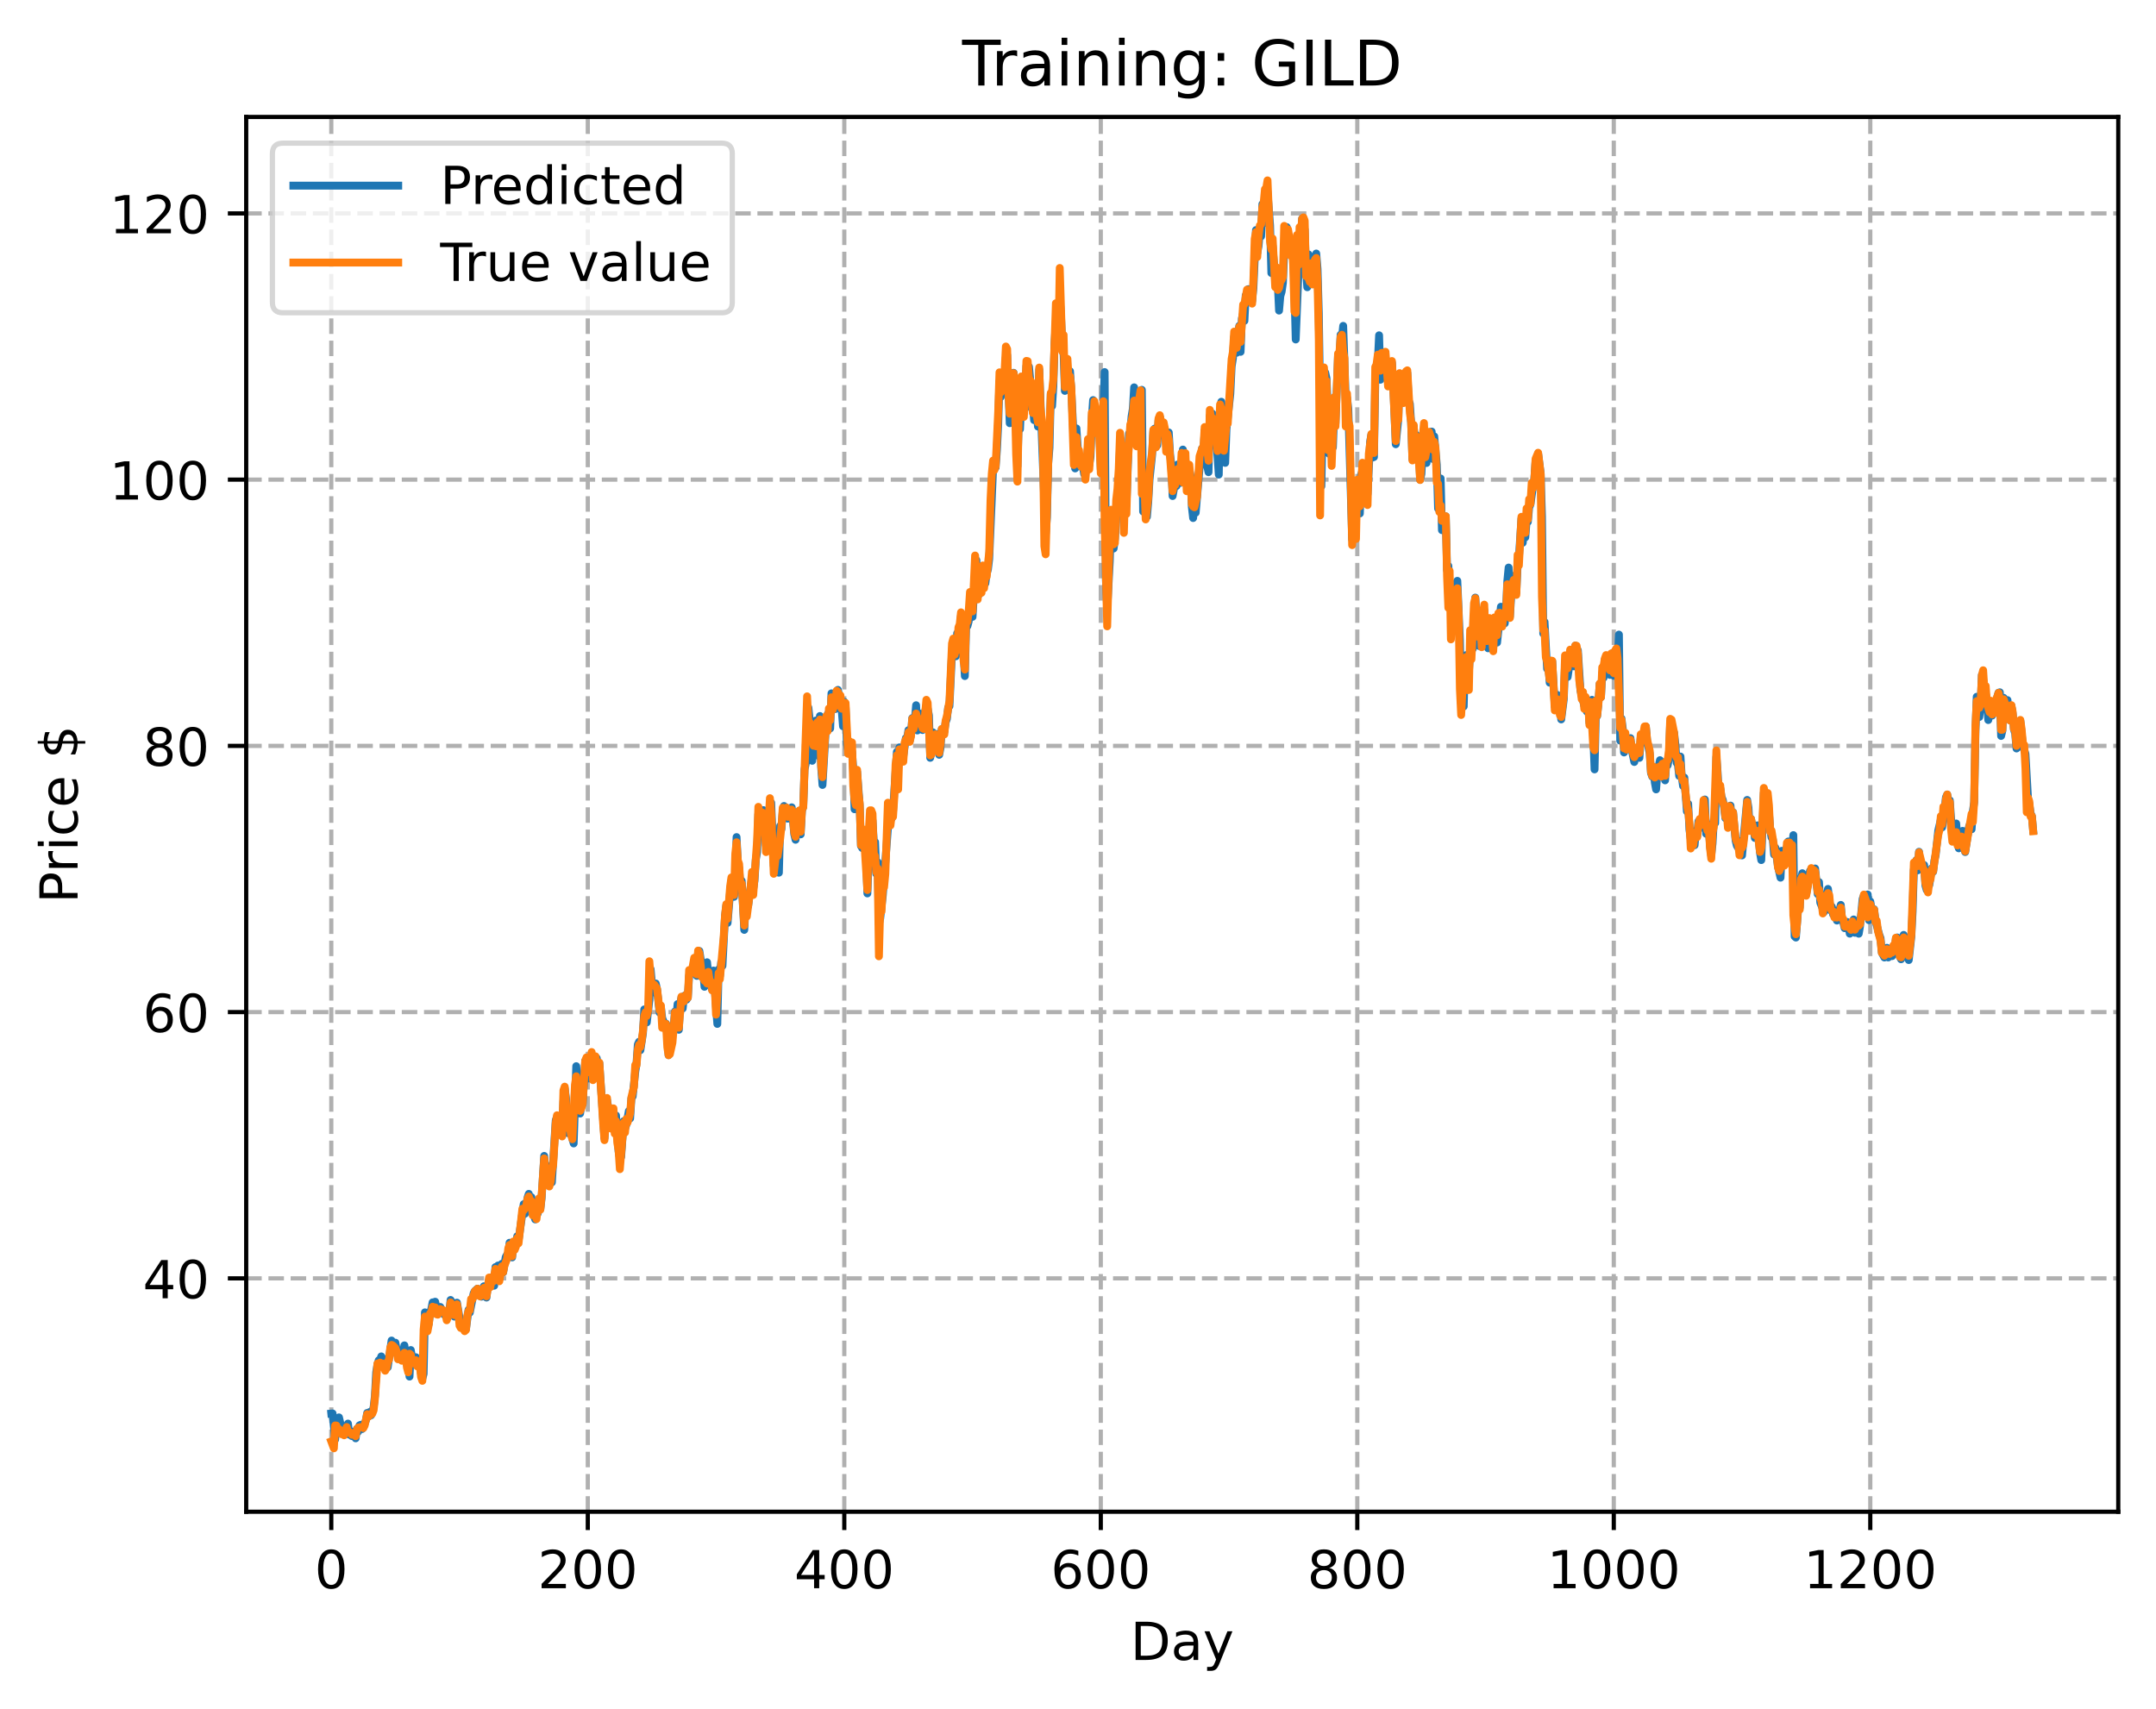 <?xml version="1.0" encoding="utf-8" standalone="no"?>
<!DOCTYPE svg PUBLIC "-//W3C//DTD SVG 1.1//EN"
  "http://www.w3.org/Graphics/SVG/1.1/DTD/svg11.dtd">
<!-- Created with matplotlib (https://matplotlib.org/) -->
<svg height="325.986pt" version="1.1" viewBox="0 0 411.286 325.986" width="411.286pt" xmlns="http://www.w3.org/2000/svg" xmlns:xlink="http://www.w3.org/1999/xlink">
 <defs>
  <style type="text/css">
*{stroke-linecap:butt;stroke-linejoin:round;}
  </style>
 </defs>
 <g id="figure_1">
  <g id="patch_1">
   <path d="M 0 325.986 
L 411.286 325.986 
L 411.286 0 
L 0 0 
z
" style="fill:#ffffff;"/>
  </g>
  <g id="axes_1">
   <g id="patch_2">
    <path d="M 46.966 288.43 
L 404.086 288.43 
L 404.086 22.318 
L 46.966 22.318 
z
" style="fill:#ffffff;"/>
   </g>
   <g id="matplotlib.axis_1">
    <g id="xtick_1">
     <g id="line2d_1">
      <path clip-path="url(#p9f39c3a708)" d="M 63.198 288.43 
L 63.198 22.318 
" style="fill:none;stroke:#b0b0b0;stroke-dasharray:2.96,1.28;stroke-dashoffset:0;stroke-width:0.8;"/>
     </g>
     <g id="line2d_2">
      <defs>
       <path d="M 0 0 
L 0 3.5 
" id="mec32b4cd4e" style="stroke:#000000;stroke-width:0.8;"/>
      </defs>
      <g>
       <use style="stroke:#000000;stroke-width:0.8;" x="63.198" xlink:href="#mec32b4cd4e" y="288.43"/>
      </g>
     </g>
     <g id="text_1">
      <!-- 0 -->
      <defs>
       <path d="M 31.781 66.406 
Q 24.172 66.406 20.328 58.906 
Q 16.5 51.422 16.5 36.375 
Q 16.5 21.391 20.328 13.891 
Q 24.172 6.391 31.781 6.391 
Q 39.453 6.391 43.281 13.891 
Q 47.125 21.391 47.125 36.375 
Q 47.125 51.422 43.281 58.906 
Q 39.453 66.406 31.781 66.406 
z
M 31.781 74.219 
Q 44.047 74.219 50.516 64.516 
Q 56.984 54.828 56.984 36.375 
Q 56.984 17.969 50.516 8.266 
Q 44.047 -1.422 31.781 -1.422 
Q 19.531 -1.422 13.062 8.266 
Q 6.594 17.969 6.594 36.375 
Q 6.594 54.828 13.062 64.516 
Q 19.531 74.219 31.781 74.219 
z
" id="DejaVuSans-48"/>
      </defs>
      <g transform="translate(60.017 303.029)scale(0.1 -0.1)">
       <use xlink:href="#DejaVuSans-48"/>
      </g>
     </g>
    </g>
    <g id="xtick_2">
     <g id="line2d_3">
      <path clip-path="url(#p9f39c3a708)" d="M 112.129 288.43 
L 112.129 22.318 
" style="fill:none;stroke:#b0b0b0;stroke-dasharray:2.96,1.28;stroke-dashoffset:0;stroke-width:0.8;"/>
     </g>
     <g id="line2d_4">
      <g>
       <use style="stroke:#000000;stroke-width:0.8;" x="112.129" xlink:href="#mec32b4cd4e" y="288.43"/>
      </g>
     </g>
     <g id="text_2">
      <!-- 200 -->
      <defs>
       <path d="M 19.188 8.297 
L 53.609 8.297 
L 53.609 0 
L 7.328 0 
L 7.328 8.297 
Q 12.938 14.109 22.625 23.891 
Q 32.328 33.688 34.812 36.531 
Q 39.547 41.844 41.422 45.531 
Q 43.312 49.219 43.312 52.781 
Q 43.312 58.594 39.234 62.25 
Q 35.156 65.922 28.609 65.922 
Q 23.969 65.922 18.812 64.312 
Q 13.672 62.703 7.812 59.422 
L 7.812 69.391 
Q 13.766 71.781 18.938 73 
Q 24.125 74.219 28.422 74.219 
Q 39.75 74.219 46.484 68.547 
Q 53.219 62.891 53.219 53.422 
Q 53.219 48.922 51.531 44.891 
Q 49.859 40.875 45.406 35.406 
Q 44.188 33.984 37.641 27.219 
Q 31.109 20.453 19.188 8.297 
z
" id="DejaVuSans-50"/>
      </defs>
      <g transform="translate(102.585 303.029)scale(0.1 -0.1)">
       <use xlink:href="#DejaVuSans-50"/>
       <use x="63.623" xlink:href="#DejaVuSans-48"/>
       <use x="127.246" xlink:href="#DejaVuSans-48"/>
      </g>
     </g>
    </g>
    <g id="xtick_3">
     <g id="line2d_5">
      <path clip-path="url(#p9f39c3a708)" d="M 161.06 288.43 
L 161.06 22.318 
" style="fill:none;stroke:#b0b0b0;stroke-dasharray:2.96,1.28;stroke-dashoffset:0;stroke-width:0.8;"/>
     </g>
     <g id="line2d_6">
      <g>
       <use style="stroke:#000000;stroke-width:0.8;" x="161.06" xlink:href="#mec32b4cd4e" y="288.43"/>
      </g>
     </g>
     <g id="text_3">
      <!-- 400 -->
      <defs>
       <path d="M 37.797 64.312 
L 12.891 25.391 
L 37.797 25.391 
z
M 35.203 72.906 
L 47.609 72.906 
L 47.609 25.391 
L 58.016 25.391 
L 58.016 17.188 
L 47.609 17.188 
L 47.609 0 
L 37.797 0 
L 37.797 17.188 
L 4.891 17.188 
L 4.891 26.703 
z
" id="DejaVuSans-52"/>
      </defs>
      <g transform="translate(151.516 303.029)scale(0.1 -0.1)">
       <use xlink:href="#DejaVuSans-52"/>
       <use x="63.623" xlink:href="#DejaVuSans-48"/>
       <use x="127.246" xlink:href="#DejaVuSans-48"/>
      </g>
     </g>
    </g>
    <g id="xtick_4">
     <g id="line2d_7">
      <path clip-path="url(#p9f39c3a708)" d="M 209.99 288.43 
L 209.99 22.318 
" style="fill:none;stroke:#b0b0b0;stroke-dasharray:2.96,1.28;stroke-dashoffset:0;stroke-width:0.8;"/>
     </g>
     <g id="line2d_8">
      <g>
       <use style="stroke:#000000;stroke-width:0.8;" x="209.99" xlink:href="#mec32b4cd4e" y="288.43"/>
      </g>
     </g>
     <g id="text_4">
      <!-- 600 -->
      <defs>
       <path d="M 33.016 40.375 
Q 26.375 40.375 22.484 35.828 
Q 18.609 31.297 18.609 23.391 
Q 18.609 15.531 22.484 10.953 
Q 26.375 6.391 33.016 6.391 
Q 39.656 6.391 43.531 10.953 
Q 47.406 15.531 47.406 23.391 
Q 47.406 31.297 43.531 35.828 
Q 39.656 40.375 33.016 40.375 
z
M 52.594 71.297 
L 52.594 62.312 
Q 48.875 64.062 45.094 64.984 
Q 41.312 65.922 37.594 65.922 
Q 27.828 65.922 22.672 59.328 
Q 17.531 52.734 16.797 39.406 
Q 19.672 43.656 24.016 45.922 
Q 28.375 48.188 33.594 48.188 
Q 44.578 48.188 50.953 41.516 
Q 57.328 34.859 57.328 23.391 
Q 57.328 12.156 50.688 5.359 
Q 44.047 -1.422 33.016 -1.422 
Q 20.359 -1.422 13.672 8.266 
Q 6.984 17.969 6.984 36.375 
Q 6.984 53.656 15.188 63.938 
Q 23.391 74.219 37.203 74.219 
Q 40.922 74.219 44.703 73.484 
Q 48.484 72.75 52.594 71.297 
z
" id="DejaVuSans-54"/>
      </defs>
      <g transform="translate(200.446 303.029)scale(0.1 -0.1)">
       <use xlink:href="#DejaVuSans-54"/>
       <use x="63.623" xlink:href="#DejaVuSans-48"/>
       <use x="127.246" xlink:href="#DejaVuSans-48"/>
      </g>
     </g>
    </g>
    <g id="xtick_5">
     <g id="line2d_9">
      <path clip-path="url(#p9f39c3a708)" d="M 258.921 288.43 
L 258.921 22.318 
" style="fill:none;stroke:#b0b0b0;stroke-dasharray:2.96,1.28;stroke-dashoffset:0;stroke-width:0.8;"/>
     </g>
     <g id="line2d_10">
      <g>
       <use style="stroke:#000000;stroke-width:0.8;" x="258.921" xlink:href="#mec32b4cd4e" y="288.43"/>
      </g>
     </g>
     <g id="text_5">
      <!-- 800 -->
      <defs>
       <path d="M 31.781 34.625 
Q 24.75 34.625 20.719 30.859 
Q 16.703 27.094 16.703 20.516 
Q 16.703 13.922 20.719 10.156 
Q 24.75 6.391 31.781 6.391 
Q 38.812 6.391 42.859 10.172 
Q 46.922 13.969 46.922 20.516 
Q 46.922 27.094 42.891 30.859 
Q 38.875 34.625 31.781 34.625 
z
M 21.922 38.812 
Q 15.578 40.375 12.031 44.719 
Q 8.5 49.078 8.5 55.328 
Q 8.5 64.062 14.719 69.141 
Q 20.953 74.219 31.781 74.219 
Q 42.672 74.219 48.875 69.141 
Q 55.078 64.062 55.078 55.328 
Q 55.078 49.078 51.531 44.719 
Q 48 40.375 41.703 38.812 
Q 48.828 37.156 52.797 32.312 
Q 56.781 27.484 56.781 20.516 
Q 56.781 9.906 50.312 4.234 
Q 43.844 -1.422 31.781 -1.422 
Q 19.734 -1.422 13.25 4.234 
Q 6.781 9.906 6.781 20.516 
Q 6.781 27.484 10.781 32.312 
Q 14.797 37.156 21.922 38.812 
z
M 18.312 54.391 
Q 18.312 48.734 21.844 45.562 
Q 25.391 42.391 31.781 42.391 
Q 38.141 42.391 41.719 45.562 
Q 45.312 48.734 45.312 54.391 
Q 45.312 60.062 41.719 63.234 
Q 38.141 66.406 31.781 66.406 
Q 25.391 66.406 21.844 63.234 
Q 18.312 60.062 18.312 54.391 
z
" id="DejaVuSans-56"/>
      </defs>
      <g transform="translate(249.377 303.029)scale(0.1 -0.1)">
       <use xlink:href="#DejaVuSans-56"/>
       <use x="63.623" xlink:href="#DejaVuSans-48"/>
       <use x="127.246" xlink:href="#DejaVuSans-48"/>
      </g>
     </g>
    </g>
    <g id="xtick_6">
     <g id="line2d_11">
      <path clip-path="url(#p9f39c3a708)" d="M 307.851 288.43 
L 307.851 22.318 
" style="fill:none;stroke:#b0b0b0;stroke-dasharray:2.96,1.28;stroke-dashoffset:0;stroke-width:0.8;"/>
     </g>
     <g id="line2d_12">
      <g>
       <use style="stroke:#000000;stroke-width:0.8;" x="307.851" xlink:href="#mec32b4cd4e" y="288.43"/>
      </g>
     </g>
     <g id="text_6">
      <!-- 1000 -->
      <defs>
       <path d="M 12.406 8.297 
L 28.516 8.297 
L 28.516 63.922 
L 10.984 60.406 
L 10.984 69.391 
L 28.422 72.906 
L 38.281 72.906 
L 38.281 8.297 
L 54.391 8.297 
L 54.391 0 
L 12.406 0 
z
" id="DejaVuSans-49"/>
      </defs>
      <g transform="translate(295.126 303.029)scale(0.1 -0.1)">
       <use xlink:href="#DejaVuSans-49"/>
       <use x="63.623" xlink:href="#DejaVuSans-48"/>
       <use x="127.246" xlink:href="#DejaVuSans-48"/>
       <use x="190.869" xlink:href="#DejaVuSans-48"/>
      </g>
     </g>
    </g>
    <g id="xtick_7">
     <g id="line2d_13">
      <path clip-path="url(#p9f39c3a708)" d="M 356.782 288.43 
L 356.782 22.318 
" style="fill:none;stroke:#b0b0b0;stroke-dasharray:2.96,1.28;stroke-dashoffset:0;stroke-width:0.8;"/>
     </g>
     <g id="line2d_14">
      <g>
       <use style="stroke:#000000;stroke-width:0.8;" x="356.782" xlink:href="#mec32b4cd4e" y="288.43"/>
      </g>
     </g>
     <g id="text_7">
      <!-- 1200 -->
      <g transform="translate(344.057 303.029)scale(0.1 -0.1)">
       <use xlink:href="#DejaVuSans-49"/>
       <use x="63.623" xlink:href="#DejaVuSans-50"/>
       <use x="127.246" xlink:href="#DejaVuSans-48"/>
       <use x="190.869" xlink:href="#DejaVuSans-48"/>
      </g>
     </g>
    </g>
    <g id="text_8">
     <!-- Day -->
     <defs>
      <path d="M 19.672 64.797 
L 19.672 8.109 
L 31.594 8.109 
Q 46.688 8.109 53.688 14.938 
Q 60.688 21.781 60.688 36.531 
Q 60.688 51.172 53.688 57.984 
Q 46.688 64.797 31.594 64.797 
z
M 9.812 72.906 
L 30.078 72.906 
Q 51.266 72.906 61.172 64.094 
Q 71.094 55.281 71.094 36.531 
Q 71.094 17.672 61.125 8.828 
Q 51.172 0 30.078 0 
L 9.812 0 
z
" id="DejaVuSans-68"/>
      <path d="M 34.281 27.484 
Q 23.391 27.484 19.188 25 
Q 14.984 22.516 14.984 16.5 
Q 14.984 11.719 18.141 8.906 
Q 21.297 6.109 26.703 6.109 
Q 34.188 6.109 38.703 11.406 
Q 43.219 16.703 43.219 25.484 
L 43.219 27.484 
z
M 52.203 31.203 
L 52.203 0 
L 43.219 0 
L 43.219 8.297 
Q 40.141 3.328 35.547 0.953 
Q 30.953 -1.422 24.312 -1.422 
Q 15.922 -1.422 10.953 3.297 
Q 6 8.016 6 15.922 
Q 6 25.141 12.172 29.828 
Q 18.359 34.516 30.609 34.516 
L 43.219 34.516 
L 43.219 35.406 
Q 43.219 41.609 39.141 45 
Q 35.062 48.391 27.688 48.391 
Q 23 48.391 18.547 47.266 
Q 14.109 46.141 10.016 43.891 
L 10.016 52.203 
Q 14.938 54.109 19.578 55.047 
Q 24.219 56 28.609 56 
Q 40.484 56 46.344 49.844 
Q 52.203 43.703 52.203 31.203 
z
" id="DejaVuSans-97"/>
      <path d="M 32.172 -5.078 
Q 28.375 -14.844 24.75 -17.812 
Q 21.141 -20.797 15.094 -20.797 
L 7.906 -20.797 
L 7.906 -13.281 
L 13.188 -13.281 
Q 16.891 -13.281 18.938 -11.516 
Q 21 -9.766 23.484 -3.219 
L 25.094 0.875 
L 2.984 54.688 
L 12.5 54.688 
L 29.594 11.922 
L 46.688 54.688 
L 56.203 54.688 
z
" id="DejaVuSans-121"/>
     </defs>
     <g transform="translate(215.652 316.707)scale(0.1 -0.1)">
      <use xlink:href="#DejaVuSans-68"/>
      <use x="77.002" xlink:href="#DejaVuSans-97"/>
      <use x="138.281" xlink:href="#DejaVuSans-121"/>
     </g>
    </g>
   </g>
   <g id="matplotlib.axis_2">
    <g id="ytick_1">
     <g id="line2d_15">
      <path clip-path="url(#p9f39c3a708)" d="M 46.966 243.9 
L 404.086 243.9 
" style="fill:none;stroke:#b0b0b0;stroke-dasharray:2.96,1.28;stroke-dashoffset:0;stroke-width:0.8;"/>
     </g>
     <g id="line2d_16">
      <defs>
       <path d="M 0 0 
L -3.5 0 
" id="m743533e75b" style="stroke:#000000;stroke-width:0.8;"/>
      </defs>
      <g>
       <use style="stroke:#000000;stroke-width:0.8;" x="46.966" xlink:href="#m743533e75b" y="243.9"/>
      </g>
     </g>
     <g id="text_9">
      <!-- 40 -->
      <g transform="translate(27.241 247.7)scale(0.1 -0.1)">
       <use xlink:href="#DejaVuSans-52"/>
       <use x="63.623" xlink:href="#DejaVuSans-48"/>
      </g>
     </g>
    </g>
    <g id="ytick_2">
     <g id="line2d_17">
      <path clip-path="url(#p9f39c3a708)" d="M 46.966 193.103 
L 404.086 193.103 
" style="fill:none;stroke:#b0b0b0;stroke-dasharray:2.96,1.28;stroke-dashoffset:0;stroke-width:0.8;"/>
     </g>
     <g id="line2d_18">
      <g>
       <use style="stroke:#000000;stroke-width:0.8;" x="46.966" xlink:href="#m743533e75b" y="193.103"/>
      </g>
     </g>
     <g id="text_10">
      <!-- 60 -->
      <g transform="translate(27.241 196.903)scale(0.1 -0.1)">
       <use xlink:href="#DejaVuSans-54"/>
       <use x="63.623" xlink:href="#DejaVuSans-48"/>
      </g>
     </g>
    </g>
    <g id="ytick_3">
     <g id="line2d_19">
      <path clip-path="url(#p9f39c3a708)" d="M 46.966 142.307 
L 404.086 142.307 
" style="fill:none;stroke:#b0b0b0;stroke-dasharray:2.96,1.28;stroke-dashoffset:0;stroke-width:0.8;"/>
     </g>
     <g id="line2d_20">
      <g>
       <use style="stroke:#000000;stroke-width:0.8;" x="46.966" xlink:href="#m743533e75b" y="142.307"/>
      </g>
     </g>
     <g id="text_11">
      <!-- 80 -->
      <g transform="translate(27.241 146.106)scale(0.1 -0.1)">
       <use xlink:href="#DejaVuSans-56"/>
       <use x="63.623" xlink:href="#DejaVuSans-48"/>
      </g>
     </g>
    </g>
    <g id="ytick_4">
     <g id="line2d_21">
      <path clip-path="url(#p9f39c3a708)" d="M 46.966 91.51 
L 404.086 91.51 
" style="fill:none;stroke:#b0b0b0;stroke-dasharray:2.96,1.28;stroke-dashoffset:0;stroke-width:0.8;"/>
     </g>
     <g id="line2d_22">
      <g>
       <use style="stroke:#000000;stroke-width:0.8;" x="46.966" xlink:href="#m743533e75b" y="91.51"/>
      </g>
     </g>
     <g id="text_12">
      <!-- 100 -->
      <g transform="translate(20.878 95.309)scale(0.1 -0.1)">
       <use xlink:href="#DejaVuSans-49"/>
       <use x="63.623" xlink:href="#DejaVuSans-48"/>
       <use x="127.246" xlink:href="#DejaVuSans-48"/>
      </g>
     </g>
    </g>
    <g id="ytick_5">
     <g id="line2d_23">
      <path clip-path="url(#p9f39c3a708)" d="M 46.966 40.713 
L 404.086 40.713 
" style="fill:none;stroke:#b0b0b0;stroke-dasharray:2.96,1.28;stroke-dashoffset:0;stroke-width:0.8;"/>
     </g>
     <g id="line2d_24">
      <g>
       <use style="stroke:#000000;stroke-width:0.8;" x="46.966" xlink:href="#m743533e75b" y="40.713"/>
      </g>
     </g>
     <g id="text_13">
      <!-- 120 -->
      <g transform="translate(20.878 44.512)scale(0.1 -0.1)">
       <use xlink:href="#DejaVuSans-49"/>
       <use x="63.623" xlink:href="#DejaVuSans-50"/>
       <use x="127.246" xlink:href="#DejaVuSans-48"/>
      </g>
     </g>
    </g>
    <g id="text_14">
     <!-- Price $ -->
     <defs>
      <path d="M 19.672 64.797 
L 19.672 37.406 
L 32.078 37.406 
Q 38.969 37.406 42.719 40.969 
Q 46.484 44.531 46.484 51.125 
Q 46.484 57.672 42.719 61.234 
Q 38.969 64.797 32.078 64.797 
z
M 9.812 72.906 
L 32.078 72.906 
Q 44.344 72.906 50.609 67.359 
Q 56.891 61.812 56.891 51.125 
Q 56.891 40.328 50.609 34.812 
Q 44.344 29.297 32.078 29.297 
L 19.672 29.297 
L 19.672 0 
L 9.812 0 
z
" id="DejaVuSans-80"/>
      <path d="M 41.109 46.297 
Q 39.594 47.172 37.812 47.578 
Q 36.031 48 33.891 48 
Q 26.266 48 22.188 43.047 
Q 18.109 38.094 18.109 28.812 
L 18.109 0 
L 9.078 0 
L 9.078 54.688 
L 18.109 54.688 
L 18.109 46.188 
Q 20.953 51.172 25.484 53.578 
Q 30.031 56 36.531 56 
Q 37.453 56 38.578 55.875 
Q 39.703 55.766 41.062 55.516 
z
" id="DejaVuSans-114"/>
      <path d="M 9.422 54.688 
L 18.406 54.688 
L 18.406 0 
L 9.422 0 
z
M 9.422 75.984 
L 18.406 75.984 
L 18.406 64.594 
L 9.422 64.594 
z
" id="DejaVuSans-105"/>
      <path d="M 48.781 52.594 
L 48.781 44.188 
Q 44.969 46.297 41.141 47.344 
Q 37.312 48.391 33.406 48.391 
Q 24.656 48.391 19.812 42.844 
Q 14.984 37.312 14.984 27.297 
Q 14.984 17.281 19.812 11.734 
Q 24.656 6.203 33.406 6.203 
Q 37.312 6.203 41.141 7.25 
Q 44.969 8.297 48.781 10.406 
L 48.781 2.094 
Q 45.016 0.344 40.984 -0.531 
Q 36.969 -1.422 32.422 -1.422 
Q 20.062 -1.422 12.781 6.344 
Q 5.516 14.109 5.516 27.297 
Q 5.516 40.672 12.859 48.328 
Q 20.219 56 33.016 56 
Q 37.156 56 41.109 55.141 
Q 45.062 54.297 48.781 52.594 
z
" id="DejaVuSans-99"/>
      <path d="M 56.203 29.594 
L 56.203 25.203 
L 14.891 25.203 
Q 15.484 15.922 20.484 11.062 
Q 25.484 6.203 34.422 6.203 
Q 39.594 6.203 44.453 7.469 
Q 49.312 8.734 54.109 11.281 
L 54.109 2.781 
Q 49.266 0.734 44.188 -0.344 
Q 39.109 -1.422 33.891 -1.422 
Q 20.797 -1.422 13.156 6.188 
Q 5.516 13.812 5.516 26.812 
Q 5.516 40.234 12.766 48.109 
Q 20.016 56 32.328 56 
Q 43.359 56 49.781 48.891 
Q 56.203 41.797 56.203 29.594 
z
M 47.219 32.234 
Q 47.125 39.594 43.094 43.984 
Q 39.062 48.391 32.422 48.391 
Q 24.906 48.391 20.391 44.141 
Q 15.875 39.891 15.188 32.172 
z
" id="DejaVuSans-101"/>
      <path id="DejaVuSans-32"/>
      <path d="M 33.797 -14.703 
L 28.906 -14.703 
L 28.859 0 
Q 23.734 0.094 18.609 1.188 
Q 13.484 2.297 8.297 4.5 
L 8.297 13.281 
Q 13.281 10.156 18.375 8.562 
Q 23.484 6.984 28.906 6.938 
L 28.906 29.203 
Q 18.109 30.953 13.203 35.156 
Q 8.297 39.359 8.297 46.688 
Q 8.297 54.641 13.625 59.219 
Q 18.953 63.812 28.906 64.5 
L 28.906 75.984 
L 33.797 75.984 
L 33.797 64.656 
Q 38.328 64.453 42.578 63.688 
Q 46.828 62.938 50.875 61.625 
L 50.875 53.078 
Q 46.828 55.125 42.547 56.25 
Q 38.281 57.375 33.797 57.562 
L 33.797 36.719 
Q 44.875 35.016 50.094 30.609 
Q 55.328 26.219 55.328 18.609 
Q 55.328 10.359 49.781 5.594 
Q 44.234 0.828 33.797 0.094 
z
M 28.906 37.594 
L 28.906 57.625 
Q 23.25 56.984 20.266 54.391 
Q 17.281 51.812 17.281 47.516 
Q 17.281 43.312 20.031 40.969 
Q 22.797 38.625 28.906 37.594 
z
M 33.797 28.219 
L 33.797 7.078 
Q 39.984 7.906 43.141 10.594 
Q 46.297 13.281 46.297 17.672 
Q 46.297 21.969 43.281 24.5 
Q 40.281 27.047 33.797 28.219 
z
" id="DejaVuSans-36"/>
     </defs>
     <g transform="translate(14.798 172.342)rotate(-90)scale(0.1 -0.1)">
      <use xlink:href="#DejaVuSans-80"/>
      <use x="58.553" xlink:href="#DejaVuSans-114"/>
      <use x="99.666" xlink:href="#DejaVuSans-105"/>
      <use x="127.449" xlink:href="#DejaVuSans-99"/>
      <use x="182.43" xlink:href="#DejaVuSans-101"/>
      <use x="243.953" xlink:href="#DejaVuSans-32"/>
      <use x="275.74" xlink:href="#DejaVuSans-36"/>
     </g>
    </g>
   </g>
   <g id="line2d_25">
    <path clip-path="url(#p9f39c3a708)" d="M 63.198 269.699 
L 63.443 269.675 
L 63.932 274.643 
L 64.177 270.97 
L 64.422 271.263 
L 64.666 270.429 
L 65.156 272.532 
L 65.4 272.173 
L 65.89 273.597 
L 66.134 272.091 
L 66.379 271.611 
L 66.623 273.724 
L 66.868 273.136 
L 67.113 273.988 
L 67.357 273.181 
L 67.847 274.426 
L 68.091 272.611 
L 68.336 273.147 
L 68.581 271.949 
L 68.825 271.837 
L 69.07 272.654 
L 69.315 271.998 
L 69.559 271.675 
L 69.804 270.972 
L 70.049 269.578 
L 70.293 270.278 
L 70.538 269.397 
L 70.783 270.034 
L 71.272 268.5 
L 71.517 266.368 
L 71.761 261.842 
L 72.006 260.337 
L 72.251 259.533 
L 72.495 259.544 
L 72.74 258.793 
L 72.984 259.909 
L 73.229 259.282 
L 73.474 260.866 
L 73.718 260.135 
L 73.963 260.874 
L 74.697 255.766 
L 74.942 256.451 
L 75.186 256.762 
L 75.431 256.172 
L 75.92 258.926 
L 76.165 258.417 
L 76.41 258.318 
L 76.654 259.402 
L 77.144 256.686 
L 77.633 260.334 
L 77.878 260.92 
L 78.122 262.643 
L 78.367 257.578 
L 78.611 259.042 
L 78.856 259.82 
L 79.345 258.95 
L 79.59 260.154 
L 79.835 260.068 
L 80.079 259.368 
L 80.324 262.028 
L 80.569 263.033 
L 80.813 262.109 
L 81.058 250.391 
L 81.303 252.288 
L 81.547 253.05 
L 81.792 252.598 
L 82.037 250.498 
L 82.281 249.741 
L 82.526 248.485 
L 82.771 249.24 
L 83.015 248.358 
L 83.505 250.541 
L 83.749 250.245 
L 83.994 249.36 
L 84.483 250.419 
L 84.728 250.822 
L 84.972 250.183 
L 85.217 251.354 
L 85.462 251.079 
L 85.706 250.534 
L 85.951 248.027 
L 86.196 248.416 
L 86.44 250.251 
L 86.685 251.206 
L 87.174 248.546 
L 87.908 252.95 
L 88.398 253.361 
L 88.642 252.814 
L 88.887 253.569 
L 89.376 249.915 
L 89.621 250.433 
L 90.355 246.731 
L 90.599 246.308 
L 91.089 245.868 
L 91.578 247.07 
L 91.823 247.401 
L 92.312 245.409 
L 92.557 246.23 
L 92.801 247.567 
L 93.046 245.331 
L 93.291 244.185 
L 93.535 244.979 
L 93.78 243.729 
L 94.025 244.146 
L 94.269 245.303 
L 94.514 241.748 
L 94.759 244.385 
L 95.003 241.454 
L 95.248 243.857 
L 95.737 241.128 
L 95.982 242.779 
L 96.471 239.847 
L 96.716 239.41 
L 96.96 239.413 
L 97.205 237.107 
L 97.694 239.908 
L 97.939 237.265 
L 98.184 237.883 
L 98.428 237.462 
L 98.673 235.852 
L 98.918 236.653 
L 99.896 229.756 
L 100.141 231.576 
L 100.63 228.524 
L 100.875 227.783 
L 101.12 228.975 
L 101.364 228.409 
L 101.854 231.811 
L 102.098 232.656 
L 102.343 231.559 
L 102.587 231.517 
L 102.832 229.07 
L 103.077 230.649 
L 103.321 228.621 
L 103.811 220.54 
L 104.055 223.206 
L 104.3 222.429 
L 104.545 224.312 
L 104.789 223.351 
L 105.034 225.413 
L 105.279 225.591 
L 106.013 213.754 
L 106.257 213.131 
L 106.502 216.412 
L 106.747 213.019 
L 106.991 214.147 
L 107.236 216.334 
L 107.481 210.209 
L 107.725 207.628 
L 107.97 209.593 
L 108.215 216.17 
L 108.459 213.892 
L 108.704 214.438 
L 108.948 215.485 
L 109.193 217.254 
L 109.438 218.162 
L 109.927 203.421 
L 110.661 212.459 
L 110.906 210.796 
L 111.15 210.624 
L 111.64 202.393 
L 111.884 202.07 
L 112.129 205.789 
L 112.374 202.213 
L 112.618 203.803 
L 112.863 201.392 
L 113.108 202.488 
L 113.352 204.818 
L 113.842 201.901 
L 114.086 204.218 
L 114.331 202.848 
L 115.309 217.141 
L 115.799 209.91 
L 116.043 211.402 
L 116.288 211.632 
L 116.533 214.59 
L 117.022 211.863 
L 117.267 214.747 
L 117.511 212.821 
L 118.001 219.646 
L 118.245 220.945 
L 118.49 220.716 
L 118.979 213.918 
L 119.224 215.32 
L 119.469 214.645 
L 119.958 211.978 
L 120.203 213.396 
L 120.447 209.572 
L 120.692 209.187 
L 121.181 204.507 
L 121.426 202.887 
L 121.67 199.274 
L 121.915 198.758 
L 122.16 200.374 
L 122.649 197.151 
L 122.894 192.592 
L 123.383 195.072 
L 123.872 190.854 
L 124.117 184.918 
L 124.362 187.604 
L 124.851 189.372 
L 125.096 187.645 
L 125.34 188.777 
L 125.83 193.202 
L 126.074 192.143 
L 126.319 194.237 
L 126.563 194.853 
L 126.808 196.138 
L 127.053 195.299 
L 127.297 197.284 
L 127.542 201.311 
L 128.031 198.885 
L 128.521 195.854 
L 128.765 192.968 
L 129.01 194.264 
L 129.255 191.57 
L 129.499 196.475 
L 129.744 191.596 
L 129.989 190.362 
L 130.233 192.415 
L 130.478 190.057 
L 130.723 189.887 
L 130.967 190.727 
L 131.212 190.341 
L 131.457 186.208 
L 131.701 185.091 
L 131.946 185.22 
L 132.191 184.714 
L 132.435 183.842 
L 132.924 186.189 
L 133.169 181.805 
L 133.414 181.439 
L 133.658 182.986 
L 133.903 186.389 
L 134.148 185.366 
L 134.392 188.274 
L 134.637 184.984 
L 134.882 183.592 
L 135.126 186.162 
L 135.371 186.172 
L 135.86 188.868 
L 136.105 185.173 
L 136.839 195.358 
L 137.084 184.96 
L 137.328 186.188 
L 137.573 183.574 
L 137.818 184.285 
L 138.307 174.759 
L 138.551 172.759 
L 138.796 176.081 
L 139.285 170.125 
L 139.53 167.95 
L 140.019 171.107 
L 140.264 169.012 
L 140.509 159.71 
L 140.753 164.658 
L 140.998 165.691 
L 141.243 169.237 
L 141.487 168.051 
L 141.977 177.418 
L 142.221 173.019 
L 142.466 172.746 
L 142.711 172.881 
L 143.445 167.414 
L 143.689 169.603 
L 143.934 168.005 
L 144.178 164.038 
L 144.423 162.611 
L 144.668 155.315 
L 144.912 154.69 
L 145.157 156.295 
L 145.646 154.567 
L 145.891 156.271 
L 146.136 161.293 
L 146.38 160.895 
L 146.87 156.755 
L 147.114 153.165 
L 147.604 165.143 
L 147.848 166.09 
L 148.093 162.991 
L 148.338 162.381 
L 148.582 166.506 
L 148.827 157.588 
L 149.072 158.169 
L 149.316 154.836 
L 149.561 153.78 
L 149.806 155.081 
L 150.05 154.124 
L 150.295 156.193 
L 150.539 154.377 
L 150.784 154.514 
L 151.029 154.033 
L 151.518 159.191 
L 151.763 160.223 
L 152.252 155.517 
L 152.497 154.762 
L 152.741 159.19 
L 152.986 154.642 
L 153.231 153.929 
L 153.475 146.792 
L 153.72 145.657 
L 153.965 137.652 
L 154.209 134.999 
L 154.454 137.271 
L 154.943 145.157 
L 155.188 139.526 
L 155.433 142.51 
L 155.677 137.465 
L 156.166 144.235 
L 156.411 136.61 
L 156.656 146.464 
L 156.9 149.765 
L 157.634 137.212 
L 157.879 136.284 
L 158.124 135.901 
L 158.368 138.982 
L 158.613 132.285 
L 158.858 135.405 
L 159.102 134.943 
L 159.347 135.286 
L 159.592 132.644 
L 159.836 131.621 
L 160.326 133.696 
L 160.57 135.51 
L 160.815 138.568 
L 161.06 133.9 
L 161.304 134.936 
L 161.549 141.974 
L 161.794 143.082 
L 162.038 141.676 
L 162.527 143.397 
L 162.772 146.742 
L 163.017 154.4 
L 163.261 152.112 
L 163.506 147.307 
L 163.995 153.614 
L 164.24 161.403 
L 164.485 161.807 
L 164.729 158.517 
L 164.974 158.947 
L 165.219 163.185 
L 165.463 170.459 
L 165.953 157.197 
L 166.197 156.157 
L 166.442 156.549 
L 166.687 160.615 
L 166.931 160.647 
L 167.176 166.731 
L 167.421 164.49 
L 167.665 176.274 
L 167.91 175.236 
L 168.399 170.864 
L 169.622 154.847 
L 169.867 155.861 
L 170.112 156.14 
L 170.356 154.71 
L 171.09 143.452 
L 171.335 146.529 
L 171.58 142.606 
L 171.824 145.28 
L 172.314 144.312 
L 172.803 140.834 
L 173.048 140.941 
L 173.292 139.318 
L 173.537 141.381 
L 173.782 140.089 
L 174.026 137.008 
L 174.271 138.828 
L 174.515 137.465 
L 174.76 134.555 
L 175.005 139.368 
L 175.249 136.048 
L 175.494 137.165 
L 175.739 136.49 
L 175.983 139.283 
L 176.228 138.246 
L 176.473 135.869 
L 176.717 134.652 
L 176.962 135.228 
L 177.207 136.485 
L 177.451 144.589 
L 177.696 143.002 
L 177.941 139.716 
L 178.185 140.554 
L 178.43 140.409 
L 178.675 140.043 
L 178.919 142.778 
L 179.164 144.013 
L 179.409 142.707 
L 179.653 139.124 
L 179.898 139.983 
L 180.142 139.605 
L 180.387 137.818 
L 180.632 137.155 
L 180.876 135.001 
L 181.121 134.741 
L 181.61 124.338 
L 181.855 122.212 
L 182.344 125.217 
L 182.589 120.823 
L 182.834 120.931 
L 183.078 120.528 
L 183.323 117.546 
L 183.568 119.898 
L 184.057 128.989 
L 184.302 119.334 
L 184.546 119.459 
L 184.791 118.566 
L 185.28 114.467 
L 185.525 117.691 
L 186.014 109.467 
L 186.259 106.877 
L 186.503 113.142 
L 186.748 113.442 
L 186.993 111.121 
L 187.237 110.911 
L 187.482 110.314 
L 187.727 111.615 
L 187.971 111.303 
L 188.216 109.421 
L 188.461 108.644 
L 188.705 106.636 
L 189.439 89.46 
L 189.684 88.739 
L 189.929 89.191 
L 190.173 85.907 
L 190.418 81.06 
L 190.663 72.755 
L 190.907 75.736 
L 191.152 72.665 
L 191.397 72.624 
L 191.641 72.338 
L 191.886 68.206 
L 192.13 67.771 
L 192.62 80.745 
L 192.864 75.53 
L 193.109 76.762 
L 193.354 71.122 
L 193.598 74.948 
L 194.088 88.961 
L 194.332 80.622 
L 194.577 81.886 
L 194.822 76.247 
L 195.066 75.15 
L 195.556 77.94 
L 195.8 69.858 
L 196.045 72.232 
L 196.29 69.979 
L 196.779 75.177 
L 197.024 76.936 
L 197.268 80.157 
L 197.513 74.837 
L 198.002 81.384 
L 198.247 70.538 
L 199.47 101.981 
L 199.715 98.692 
L 199.959 88.41 
L 200.204 85.449 
L 200.449 75.177 
L 200.693 77.482 
L 200.938 73.711 
L 201.183 65.267 
L 201.672 57.935 
L 201.917 65.725 
L 202.161 56.738 
L 202.406 60.322 
L 202.651 65.986 
L 202.895 67.481 
L 203.14 74.579 
L 203.385 72.79 
L 203.629 74.083 
L 204.118 70.826 
L 204.363 74.314 
L 205.097 89.372 
L 205.342 81.731 
L 205.831 88.959 
L 206.565 88.844 
L 206.81 90.432 
L 207.299 89.21 
L 207.544 85.339 
L 207.788 88.687 
L 208.033 87.093 
L 208.278 79.816 
L 208.522 76.335 
L 209.012 78.984 
L 209.501 80.64 
L 209.746 82.683 
L 209.99 89.557 
L 210.235 85.79 
L 210.724 70.984 
L 210.969 110.665 
L 211.213 116.253 
L 211.703 107.074 
L 211.947 98.819 
L 212.192 102.719 
L 212.437 104.655 
L 212.681 102.864 
L 213.415 91.797 
L 213.66 85.304 
L 213.905 84.773 
L 214.149 87.04 
L 214.394 96.24 
L 214.639 93.1 
L 214.883 96.341 
L 215.373 82.712 
L 215.617 82.396 
L 215.862 79.459 
L 216.106 77.974 
L 216.351 73.901 
L 216.84 84.004 
L 217.819 74.377 
L 218.064 97.592 
L 218.308 91.303 
L 218.553 96.516 
L 218.798 98.588 
L 219.042 95.74 
L 219.287 91.498 
L 219.776 86.822 
L 220.021 82.24 
L 220.266 81.775 
L 220.51 84.048 
L 220.755 84.97 
L 221 80.2 
L 221.244 79.489 
L 221.734 81.454 
L 221.978 83.152 
L 222.223 81.97 
L 222.467 84.704 
L 222.712 83.859 
L 222.957 82.509 
L 223.201 86.63 
L 223.446 88.757 
L 223.691 94.64 
L 223.935 93.325 
L 224.18 91.38 
L 224.425 92.735 
L 224.669 88.623 
L 224.914 91.016 
L 225.159 92.135 
L 225.648 85.774 
L 225.893 92.08 
L 226.137 87.874 
L 226.382 91.136 
L 226.627 89.488 
L 226.871 89.518 
L 227.116 90.813 
L 227.361 96.695 
L 227.605 98.84 
L 227.85 95.774 
L 228.094 97.82 
L 228.828 89.257 
L 229.318 85.526 
L 229.562 86.888 
L 229.807 82.157 
L 230.052 83.676 
L 230.296 88.972 
L 230.541 90.087 
L 230.786 79.356 
L 231.03 81.809 
L 231.275 78.914 
L 231.764 84.693 
L 232.009 83.328 
L 232.498 90.555 
L 232.743 78.3 
L 232.988 76.652 
L 233.232 83.922 
L 233.722 88.313 
L 233.966 81.857 
L 234.7 75.148 
L 234.945 69.958 
L 235.189 68.397 
L 235.434 64.278 
L 235.679 65.507 
L 235.923 67.305 
L 236.168 63.957 
L 236.413 62.164 
L 236.657 67.13 
L 236.902 60.776 
L 237.147 59.814 
L 237.391 61.213 
L 237.636 56.351 
L 237.881 57.604 
L 238.125 55.168 
L 238.37 57.443 
L 238.615 57.126 
L 238.859 57.432 
L 239.104 54.949 
L 239.593 43.896 
L 239.838 48.261 
L 240.082 46.955 
L 240.327 44.209 
L 240.572 45.095 
L 240.816 38.947 
L 241.061 42.661 
L 241.306 37.666 
L 241.55 36.246 
L 241.795 36.664 
L 242.284 43 
L 242.529 52.092 
L 242.774 46.973 
L 243.263 53.556 
L 243.508 52.086 
L 243.752 54.01 
L 243.997 59.259 
L 244.242 56.485 
L 244.486 55.662 
L 244.731 53.982 
L 244.976 47.77 
L 245.22 46.416 
L 245.465 43.327 
L 245.709 45.999 
L 245.954 45.748 
L 246.443 47.89 
L 246.688 46.166 
L 247.177 64.771 
L 247.911 46.656 
L 248.156 46.559 
L 248.401 41.71 
L 248.645 43.486 
L 248.89 43.81 
L 249.135 51.276 
L 249.379 54.803 
L 249.624 48.54 
L 249.869 52.248 
L 250.113 51.039 
L 250.358 52.971 
L 250.603 52.116 
L 251.092 48.37 
L 251.337 51.315 
L 251.581 59.849 
L 252.07 92.765 
L 252.315 80.038 
L 252.56 73.14 
L 252.804 71.091 
L 253.049 72.194 
L 253.294 77.701 
L 253.538 86.57 
L 253.783 79.921 
L 254.028 85.223 
L 254.272 85.345 
L 254.517 78.387 
L 254.762 80.781 
L 255.251 67.89 
L 255.496 68.684 
L 255.74 63.861 
L 255.985 64.543 
L 256.23 62.175 
L 256.719 76.274 
L 256.964 75.887 
L 257.208 78.051 
L 257.942 102.891 
L 258.187 100.241 
L 258.431 94.286 
L 258.921 97.271 
L 259.165 92.064 
L 259.41 97.97 
L 259.655 90.568 
L 259.899 89.814 
L 260.144 89.686 
L 260.389 92.034 
L 260.633 95.558 
L 260.878 94.252 
L 261.367 84.303 
L 261.612 82.884 
L 261.857 87.289 
L 262.101 87.197 
L 262.346 73.07 
L 262.591 71.48 
L 262.835 69.078 
L 263.08 63.971 
L 263.325 72.45 
L 263.569 67.826 
L 263.814 70.407 
L 264.058 67.184 
L 264.303 69.242 
L 264.548 69.743 
L 264.792 73.043 
L 265.037 71.304 
L 265.282 71.799 
L 265.526 69.227 
L 265.771 73.164 
L 266.26 84.755 
L 266.75 79.875 
L 266.994 71.701 
L 267.239 75.506 
L 267.484 74.323 
L 267.728 75.406 
L 267.973 75.222 
L 268.218 72.069 
L 268.462 71.169 
L 268.707 76.374 
L 268.952 77.04 
L 269.196 80.76 
L 269.441 87.598 
L 269.685 81.369 
L 269.93 84.49 
L 270.175 82.997 
L 270.419 86.507 
L 270.664 84.772 
L 270.909 91.539 
L 271.153 90.428 
L 271.398 85.647 
L 271.643 83.169 
L 271.887 85.156 
L 272.132 88.334 
L 272.377 84.719 
L 273.111 82.341 
L 273.355 87.582 
L 273.6 83.257 
L 274.089 88.658 
L 274.334 97.039 
L 274.579 92.45 
L 274.823 91.286 
L 275.068 101.151 
L 275.313 99.088 
L 275.557 100.266 
L 275.802 98.512 
L 276.046 108.796 
L 276.291 107.967 
L 276.78 115.828 
L 277.025 115.55 
L 277.27 118.948 
L 277.514 111.392 
L 277.759 114.147 
L 278.004 110.821 
L 278.493 122.186 
L 278.738 134.249 
L 278.982 131.172 
L 279.227 134.781 
L 279.472 125.174 
L 279.716 124.985 
L 279.961 128.393 
L 280.206 128.239 
L 280.695 120.884 
L 280.94 123.82 
L 281.429 114.017 
L 281.673 118.454 
L 281.918 118.837 
L 282.163 123.249 
L 282.407 118.819 
L 282.652 121.188 
L 282.897 119.356 
L 283.141 116.433 
L 283.386 121.1 
L 283.875 123.689 
L 284.12 118.055 
L 284.609 122.548 
L 284.854 123.77 
L 285.099 118.27 
L 285.588 122.599 
L 286.322 115.76 
L 286.567 119.172 
L 286.811 116.647 
L 287.056 118.93 
L 287.301 116.268 
L 287.545 110.805 
L 287.79 108.285 
L 288.034 117.641 
L 288.524 109.876 
L 288.768 112.767 
L 289.013 112.574 
L 289.258 113.003 
L 289.502 107.8 
L 289.747 106.483 
L 290.236 98.966 
L 290.481 103.558 
L 290.726 101.429 
L 290.97 102.523 
L 291.215 99.429 
L 291.46 99.57 
L 291.704 96.828 
L 291.949 96.258 
L 292.438 92.784 
L 292.683 91.473 
L 292.928 88.056 
L 293.172 87.647 
L 293.417 86.563 
L 293.906 90.362 
L 294.151 98.625 
L 294.395 120.875 
L 294.64 118.653 
L 295.129 127.593 
L 295.374 126.732 
L 295.619 130.25 
L 295.863 127.16 
L 296.108 126.195 
L 296.597 134.766 
L 296.842 134.878 
L 297.087 132.589 
L 297.331 135.014 
L 297.576 134.336 
L 297.821 137.26 
L 298.31 133.419 
L 298.555 126.536 
L 298.799 125.749 
L 299.044 129.165 
L 299.289 127.527 
L 299.533 124.307 
L 299.778 125.886 
L 300.022 125.405 
L 300.267 127.14 
L 300.512 123.188 
L 301.001 124.1 
L 301.49 131.721 
L 302.224 134.637 
L 302.469 133.637 
L 302.714 135.759 
L 302.958 134.014 
L 303.203 137.87 
L 303.692 133.525 
L 304.182 146.797 
L 304.426 136.176 
L 304.671 136.628 
L 304.916 134.187 
L 305.16 130.49 
L 305.405 133.003 
L 305.649 128.464 
L 305.894 129.326 
L 306.139 125.88 
L 306.383 127.059 
L 306.628 125.377 
L 306.873 128.134 
L 307.117 128.761 
L 307.362 125.133 
L 307.607 124.619 
L 307.851 128.941 
L 308.096 125.6 
L 308.341 123.897 
L 308.585 126.215 
L 308.83 121.076 
L 309.075 141.313 
L 309.319 137.092 
L 309.564 139.061 
L 309.809 143.565 
L 310.053 140.487 
L 310.298 142.878 
L 310.543 141.832 
L 310.787 142.842 
L 311.032 140.83 
L 311.277 143.08 
L 311.766 145.383 
L 312.01 143.068 
L 312.255 143.057 
L 312.5 143.412 
L 312.744 144.597 
L 312.989 140.689 
L 313.234 141.308 
L 313.478 139.972 
L 313.723 140.597 
L 313.968 138.638 
L 314.212 141.364 
L 314.702 143.739 
L 314.946 147.482 
L 315.191 148.18 
L 315.436 146.412 
L 315.68 149.292 
L 315.925 150.61 
L 316.17 147.336 
L 316.659 145.037 
L 316.904 147.838 
L 317.148 145.476 
L 317.393 148.038 
L 317.637 148.889 
L 317.882 145.38 
L 318.127 146.009 
L 318.371 144.702 
L 318.616 137.775 
L 318.861 139.087 
L 319.105 139.621 
L 319.35 139.79 
L 319.595 141.996 
L 319.839 145.536 
L 320.084 145.843 
L 320.329 148.041 
L 320.573 144.343 
L 320.818 148.187 
L 321.063 149.955 
L 321.307 148.352 
L 321.797 154.808 
L 322.041 153.348 
L 322.286 158.293 
L 322.531 160.092 
L 322.775 159.455 
L 323.02 160.739 
L 323.265 161.263 
L 323.509 158.5 
L 323.754 159.515 
L 323.998 156.7 
L 324.488 157.932 
L 324.732 156.62 
L 325.222 152.536 
L 325.466 159.078 
L 325.711 159.064 
L 325.956 157.386 
L 326.2 161.324 
L 326.445 163.204 
L 326.69 160.925 
L 326.934 156.578 
L 327.179 157.046 
L 327.424 144.416 
L 327.668 147.525 
L 327.913 152.334 
L 328.158 150.409 
L 328.402 152.051 
L 328.647 152.626 
L 328.892 154.008 
L 329.136 156.098 
L 329.381 154.566 
L 329.625 156.36 
L 329.87 154.299 
L 330.115 153.702 
L 330.359 156.551 
L 330.604 154.961 
L 331.093 160.385 
L 331.338 161.382 
L 331.583 161.746 
L 331.827 160.871 
L 332.072 160.448 
L 332.317 163.207 
L 333.295 152.624 
L 333.54 154.077 
L 333.785 158.002 
L 334.029 156.235 
L 334.274 157.7 
L 334.519 157.826 
L 334.763 159.877 
L 335.008 158.258 
L 335.252 157.473 
L 335.742 162.68 
L 335.986 164.102 
L 336.476 151.268 
L 336.965 154.257 
L 337.21 152.947 
L 337.454 155.094 
L 337.699 158.3 
L 337.944 159.79 
L 338.188 160.152 
L 338.433 163.041 
L 338.678 161.75 
L 339.167 165.291 
L 339.656 167.457 
L 339.901 162.331 
L 340.146 164.924 
L 340.39 163.813 
L 340.635 163.699 
L 340.88 161.617 
L 341.124 160.552 
L 341.369 162.743 
L 341.613 161.542 
L 341.858 161.547 
L 342.103 159.335 
L 342.347 178.662 
L 342.592 178.879 
L 343.081 172.655 
L 343.326 173.138 
L 343.571 167.853 
L 343.815 166.603 
L 344.549 170.663 
L 345.283 166.163 
L 345.773 167.414 
L 346.017 166.234 
L 346.262 165.702 
L 346.751 170.585 
L 346.996 168.286 
L 347.24 172.219 
L 347.974 173.975 
L 348.219 171.385 
L 348.464 171.056 
L 348.708 169.601 
L 349.198 173.681 
L 349.442 172.992 
L 349.687 174.467 
L 349.932 173.677 
L 350.421 175.637 
L 350.91 173.652 
L 351.155 172.652 
L 351.4 175.426 
L 351.644 176.034 
L 351.889 177.091 
L 352.134 176.279 
L 352.378 175.912 
L 352.623 176.769 
L 352.868 178.138 
L 353.357 176.171 
L 353.601 175.429 
L 353.846 177.973 
L 354.335 176.194 
L 354.58 178.148 
L 354.825 176.72 
L 355.314 171.523 
L 355.559 170.835 
L 355.803 171.509 
L 356.048 172.625 
L 356.293 170.662 
L 356.537 175.565 
L 356.782 171.988 
L 357.271 174.893 
L 357.516 173.482 
L 357.761 175.592 
L 358.495 178.355 
L 358.739 178.992 
L 358.984 181.769 
L 359.473 182.683 
L 359.962 180.832 
L 360.207 182.68 
L 360.452 181.325 
L 360.696 182.339 
L 360.941 182.419 
L 361.186 180.671 
L 361.43 181.564 
L 361.675 179.023 
L 361.92 178.86 
L 362.164 181.409 
L 362.409 182.516 
L 362.654 183.02 
L 363.143 178.374 
L 363.388 180.162 
L 364.122 183.174 
L 364.611 178.69 
L 364.856 173.892 
L 365.1 165.919 
L 365.345 166.091 
L 365.589 164.081 
L 365.834 166.058 
L 366.079 162.514 
L 366.323 165.833 
L 366.568 165.76 
L 366.813 165.83 
L 367.057 165.046 
L 367.302 168.969 
L 367.547 169.815 
L 367.791 168.769 
L 368.036 168.873 
L 368.525 165.651 
L 368.77 166.337 
L 369.015 164.214 
L 369.259 163.101 
L 369.749 158.459 
L 370.238 156.397 
L 370.483 157.866 
L 370.727 156.6 
L 371.216 152.115 
L 371.461 151.6 
L 371.706 153.085 
L 371.95 152.701 
L 372.44 159.852 
L 372.684 158.77 
L 372.929 159.327 
L 373.174 157.116 
L 373.418 160.599 
L 373.663 161.855 
L 373.908 159.981 
L 374.397 158.525 
L 374.642 161.715 
L 374.886 162.565 
L 375.62 157.71 
L 375.865 157.079 
L 376.11 158.225 
L 376.354 154.78 
L 376.599 153.064 
L 376.844 139.597 
L 377.088 132.939 
L 377.333 133.394 
L 377.577 136.805 
L 377.822 134.808 
L 378.067 128.77 
L 378.311 129.653 
L 379.045 133.771 
L 379.29 137.382 
L 379.779 134.569 
L 380.024 136.531 
L 380.269 135.652 
L 380.513 136.027 
L 381.003 132.985 
L 381.247 132.171 
L 381.492 132.085 
L 381.737 140.415 
L 381.981 139.419 
L 382.226 133.14 
L 382.471 134.366 
L 382.715 136.379 
L 382.96 133.574 
L 383.204 137.106 
L 383.449 137.422 
L 383.694 134.645 
L 383.938 136.092 
L 384.183 139.148 
L 384.428 139.936 
L 384.672 142.804 
L 384.917 141.386 
L 385.162 142.451 
L 385.406 137.552 
L 385.896 142.34 
L 386.385 143.842 
L 386.874 152.386 
L 387.119 153.464 
L 387.364 155.179 
L 387.608 155.719 
L 387.853 158.447 
L 387.853 158.447 
" style="fill:none;stroke:#1f77b4;stroke-linecap:square;stroke-width:1.5;"/>
   </g>
   <g id="line2d_26">
    <path clip-path="url(#p9f39c3a708)" d="M 63.198 275.013 
L 63.688 276.334 
L 63.932 271.966 
L 64.177 271.991 
L 64.422 273.159 
L 64.666 272.651 
L 65.156 273.642 
L 65.4 273.286 
L 65.645 273.845 
L 66.134 272.27 
L 66.379 273.21 
L 66.623 273.21 
L 66.868 273.337 
L 67.113 273.743 
L 67.357 273.616 
L 67.602 273.718 
L 67.847 274.023 
L 68.091 272.651 
L 68.336 272.372 
L 69.07 272.245 
L 69.315 272.474 
L 69.559 271.991 
L 70.049 269.807 
L 70.293 270.289 
L 70.538 269.934 
L 70.783 269.883 
L 71.027 269.705 
L 71.272 269.07 
L 71.517 266.861 
L 72.006 260.155 
L 72.251 260.638 
L 72.495 259.978 
L 72.74 260.79 
L 72.984 260.155 
L 73.229 260.359 
L 73.474 261.527 
L 73.718 261.095 
L 73.963 259.8 
L 74.208 259.444 
L 74.452 257.108 
L 74.697 256.6 
L 74.942 256.701 
L 75.431 257.209 
L 75.676 257.92 
L 75.92 259.343 
L 76.165 258.631 
L 76.41 258.708 
L 76.654 259.622 
L 77.144 258.098 
L 77.388 258.784 
L 77.633 260.917 
L 77.878 261.832 
L 78.122 258.276 
L 78.367 258.504 
L 78.611 260.13 
L 78.856 259.546 
L 79.345 259.52 
L 79.59 260.689 
L 79.835 260.181 
L 80.079 260.46 
L 80.324 262.721 
L 80.569 263.457 
L 80.813 253.653 
L 81.058 251.19 
L 81.303 253.349 
L 81.547 254.009 
L 81.792 252.739 
L 82.037 250.606 
L 82.281 250.402 
L 82.526 249.31 
L 82.771 249.463 
L 83.015 249.437 
L 83.26 250.758 
L 83.505 250.834 
L 83.749 249.945 
L 83.994 249.767 
L 84.239 250.301 
L 84.483 249.92 
L 84.728 250.123 
L 84.972 250.479 
L 85.217 251.901 
L 85.706 250.606 
L 85.951 248.497 
L 86.196 249.005 
L 86.44 250.631 
L 86.685 250.91 
L 86.93 249.285 
L 87.174 248.853 
L 87.419 250.301 
L 87.664 252.942 
L 87.908 253.374 
L 88.153 253.095 
L 88.642 253.984 
L 88.887 253.755 
L 89.132 251.113 
L 89.376 250.123 
L 89.621 249.996 
L 89.866 247.837 
L 90.11 247.939 
L 90.599 246.313 
L 90.844 246.313 
L 91.089 245.881 
L 91.333 247.202 
L 91.578 247.329 
L 92.067 247.024 
L 92.312 245.704 
L 92.801 247.329 
L 93.046 245.932 
L 93.291 243.748 
L 93.535 245.577 
L 93.78 243.977 
L 94.025 244.535 
L 94.514 242.097 
L 94.759 243.519 
L 95.003 242.351 
L 95.248 244.459 
L 95.737 241.614 
L 95.982 242.732 
L 96.227 241.462 
L 96.716 240.218 
L 96.96 238.186 
L 97.205 237.525 
L 97.45 239.278 
L 97.694 239.684 
L 97.939 236.865 
L 98.184 238.465 
L 98.428 237.83 
L 98.673 236.205 
L 98.918 237.221 
L 99.652 230.617 
L 99.896 230.947 
L 100.141 230.592 
L 100.386 229.957 
L 100.63 228.737 
L 100.875 228.28 
L 101.12 228.915 
L 101.364 229.144 
L 101.609 231.861 
L 101.854 231.684 
L 102.098 231.684 
L 102.343 232.598 
L 102.832 228.636 
L 103.077 230.82 
L 103.321 228.153 
L 103.811 221.016 
L 104.055 222.743 
L 104.3 222.947 
L 104.545 223.81 
L 104.789 226.375 
L 105.034 225.486 
L 105.279 223.353 
L 105.523 222.261 
L 106.013 214.286 
L 106.257 212.787 
L 106.502 215.276 
L 106.747 214.184 
L 106.991 213.727 
L 107.236 216.826 
L 107.481 208.038 
L 107.725 207.327 
L 107.97 210.425 
L 108.215 215.2 
L 108.459 214.718 
L 108.704 215.048 
L 108.948 216.597 
L 109.193 217.359 
L 109.682 206.946 
L 109.927 205.346 
L 110.172 207.403 
L 110.416 210.552 
L 110.661 211.949 
L 110.906 211.467 
L 111.15 210.578 
L 111.64 202.399 
L 111.884 201.739 
L 112.129 204.584 
L 112.374 203.034 
L 112.618 202.907 
L 112.863 200.723 
L 113.108 206.082 
L 113.352 205.041 
L 113.597 201.536 
L 113.842 203.415 
L 114.086 203.898 
L 114.331 202.729 
L 115.065 214.438 
L 115.309 217.537 
L 115.799 209.485 
L 116.043 213.676 
L 116.288 211.314 
L 116.533 215.327 
L 117.022 211.467 
L 117.267 216.292 
L 117.511 213.879 
L 117.756 218.019 
L 118.001 219.442 
L 118.245 223.074 
L 118.979 214.184 
L 119.224 216.089 
L 119.469 213.498 
L 119.713 214.184 
L 120.203 212.406 
L 120.447 209.358 
L 120.936 207.352 
L 121.181 203.187 
L 121.426 203.263 
L 121.67 200.215 
L 121.915 199.326 
L 122.16 199.783 
L 122.404 198.564 
L 122.649 196.71 
L 122.894 193.84 
L 123.138 193.129 
L 123.383 193.84 
L 123.628 192.799 
L 123.872 183.401 
L 124.117 186.5 
L 124.362 188.024 
L 124.606 187.77 
L 124.851 187.897 
L 125.34 188.659 
L 125.83 192.773 
L 126.074 191.834 
L 126.319 196.101 
L 126.563 195.999 
L 126.808 195.389 
L 127.053 195.364 
L 127.297 199.783 
L 127.542 201.333 
L 127.787 201.129 
L 128.276 198.945 
L 128.765 193.129 
L 129.01 193.561 
L 129.255 193.611 
L 129.499 196.075 
L 129.989 190.157 
L 130.233 190.818 
L 130.478 191.072 
L 130.723 190.081 
L 130.967 189.675 
L 131.212 190.36 
L 131.457 185.078 
L 131.701 185.179 
L 131.946 185.484 
L 132.435 182.741 
L 132.68 185.738 
L 132.924 185.916 
L 133.169 181.369 
L 133.414 181.903 
L 133.903 186.424 
L 134.148 186.424 
L 134.392 187.135 
L 134.637 187.109 
L 134.882 187.643 
L 135.126 185.433 
L 135.371 187.059 
L 135.616 187.287 
L 135.86 188.964 
L 136.105 187.643 
L 136.35 188.43 
L 136.594 193.586 
L 137.084 185.636 
L 137.328 186.83 
L 138.062 178.626 
L 138.307 174.639 
L 138.551 172.505 
L 138.796 175.299 
L 139.285 169.127 
L 139.53 167.4 
L 139.775 167.705 
L 140.019 170.778 
L 140.264 162.905 
L 140.509 160.695 
L 140.753 164.175 
L 140.998 164.835 
L 141.243 169 
L 141.487 168.569 
L 141.977 176.595 
L 142.221 173.445 
L 142.466 174.867 
L 143.2 169.077 
L 143.445 166.359 
L 143.689 170.753 
L 144.423 160.441 
L 144.668 153.939 
L 144.912 155.438 
L 145.157 155.641 
L 145.402 155.006 
L 145.646 155.412 
L 145.891 157.749 
L 146.136 162.575 
L 146.38 161.051 
L 146.87 152.288 
L 147.114 155.006 
L 147.604 166.715 
L 148.093 162.549 
L 148.338 163.337 
L 148.827 160.009 
L 149.072 157.673 
L 149.316 154.117 
L 149.561 155.031 
L 149.806 155.082 
L 150.05 154.092 
L 150.295 155.844 
L 150.539 154.828 
L 150.784 154.498 
L 151.029 154.472 
L 151.273 156.073 
L 151.518 158.816 
L 151.763 159.654 
L 152.252 155.006 
L 152.497 154.625 
L 152.741 158.689 
L 152.986 154.447 
L 153.231 154.015 
L 153.965 132.858 
L 154.209 137.735 
L 154.454 137.837 
L 154.699 140.376 
L 154.943 140.783 
L 155.188 142.281 
L 155.433 140.529 
L 155.677 142.383 
L 155.922 137.811 
L 156.166 141.849 
L 156.411 137.278 
L 156.656 146.116 
L 156.9 148.275 
L 157.634 136.592 
L 157.879 139.513 
L 158.124 135.17 
L 158.368 137.43 
L 158.613 133.036 
L 158.858 135.449 
L 159.102 133.316 
L 159.347 134.713 
L 159.592 131.792 
L 159.836 132.02 
L 160.081 133.036 
L 160.326 132.681 
L 160.57 135.22 
L 160.815 135.043 
L 161.304 134.128 
L 161.794 143.831 
L 162.038 141.418 
L 162.283 143.932 
L 162.527 141.646 
L 162.772 149.952 
L 163.017 152.568 
L 163.261 153.634 
L 163.506 146.878 
L 163.751 151.196 
L 163.995 153.304 
L 164.24 161.254 
L 164.485 161.101 
L 164.729 158.257 
L 165.463 169.813 
L 165.708 159.222 
L 165.953 154.599 
L 166.197 154.599 
L 166.442 155.234 
L 166.687 162.829 
L 166.931 163.362 
L 167.176 166.435 
L 167.421 165.673 
L 167.665 182.462 
L 167.91 173.318 
L 168.154 173.928 
L 168.399 169.432 
L 168.644 169.305 
L 168.888 166.74 
L 169.378 153.152 
L 169.867 157.495 
L 170.112 155.387 
L 170.356 155.844 
L 170.601 152.085 
L 170.846 145.812 
L 171.09 144.085 
L 171.335 150.612 
L 171.58 142.967 
L 171.824 144.846 
L 172.314 145.329 
L 172.558 141.722 
L 172.803 141.062 
L 173.048 141.291 
L 173.292 139.716 
L 173.537 141.545 
L 173.782 140.503 
L 174.026 137.125 
L 174.271 139.106 
L 174.515 138.167 
L 174.76 136.135 
L 175.005 137.024 
L 175.494 137.202 
L 175.739 137.811 
L 175.983 138.954 
L 176.228 139.081 
L 176.717 133.519 
L 176.962 134.078 
L 177.451 144.135 
L 177.696 143.932 
L 177.941 140.275 
L 178.185 140.58 
L 178.43 140.097 
L 178.675 140.453 
L 178.919 142.688 
L 179.164 143.653 
L 179.409 141.951 
L 179.653 139.081 
L 179.898 139.894 
L 180.142 140.122 
L 180.387 137.481 
L 180.632 136.668 
L 181.121 133.747 
L 181.61 122.75 
L 181.855 121.836 
L 182.1 124.934 
L 182.344 123.893 
L 182.589 124.071 
L 182.834 119.702 
L 183.078 119.118 
L 183.323 116.832 
L 183.568 118.432 
L 183.812 126.052 
L 184.057 127.753 
L 184.302 117.416 
L 184.546 118.635 
L 184.791 116.654 
L 185.036 112.946 
L 185.525 116.654 
L 186.014 105.987 
L 186.259 109.289 
L 186.503 114.368 
L 186.748 111.829 
L 186.993 111.194 
L 187.237 113.098 
L 187.482 107.892 
L 187.727 112.235 
L 187.971 108.933 
L 188.216 110.051 
L 188.705 105.276 
L 188.95 95.523 
L 189.195 90.392 
L 189.439 87.878 
L 189.684 89.706 
L 189.929 88.97 
L 190.418 78.531 
L 190.663 71.039 
L 190.907 74.874 
L 191.152 73.731 
L 191.397 71.445 
L 191.641 70.759 
L 191.886 66.111 
L 192.13 66.594 
L 192.375 75.255 
L 192.62 78.938 
L 192.864 73.985 
L 193.109 75.763 
L 193.354 71.191 
L 193.598 75.839 
L 193.843 86.684 
L 194.088 91.891 
L 194.332 79.903 
L 194.577 79.75 
L 194.822 71.826 
L 195.311 79.547 
L 195.556 75.636 
L 195.8 68.854 
L 196.045 68.905 
L 196.29 72.232 
L 196.534 72.512 
L 196.779 73.756 
L 197.024 78.811 
L 197.268 77.414 
L 197.513 73.172 
L 197.758 79.192 
L 198.002 80.588 
L 198.247 70.124 
L 198.491 77.82 
L 198.736 80.106 
L 198.981 86.43 
L 199.225 104.209 
L 199.47 105.758 
L 199.959 88.589 
L 200.449 74.975 
L 200.693 74.645 
L 200.938 72.385 
L 201.427 57.857 
L 201.672 66.492 
L 201.917 64.283 
L 202.161 51.126 
L 202.651 67.076 
L 202.895 63.902 
L 203.14 73.883 
L 203.385 68.905 
L 203.629 68.473 
L 203.874 72.512 
L 204.118 71.801 
L 204.363 73.832 
L 204.852 88.716 
L 205.097 87.217 
L 205.342 83.382 
L 205.586 86.557 
L 205.831 85.897 
L 206.076 88.691 
L 206.32 89.097 
L 206.565 88.335 
L 206.81 88.995 
L 207.054 91.51 
L 207.299 88.538 
L 207.544 83.789 
L 207.788 89.554 
L 208.033 85.694 
L 208.278 78.684 
L 208.522 81.833 
L 208.767 76.55 
L 209.012 78.226 
L 209.256 82.697 
L 209.501 78.201 
L 209.99 90.316 
L 210.235 80.157 
L 210.479 76.55 
L 210.724 99.815 
L 211.213 119.499 
L 211.703 101.491 
L 211.947 97.25 
L 212.192 101.669 
L 212.437 103.853 
L 212.681 103.599 
L 212.926 95.396 
L 213.171 93.262 
L 213.415 89.478 
L 213.66 82.57 
L 214.149 86.811 
L 214.394 101.669 
L 214.639 93.288 
L 214.883 98.063 
L 215.128 88.614 
L 215.617 80.995 
L 215.862 80.334 
L 216.106 79.141 
L 216.351 76.423 
L 216.596 77.998 
L 216.84 85.16 
L 217.33 76.017 
L 217.574 74.467 
L 217.819 94.227 
L 218.064 94.253 
L 218.308 92.196 
L 218.553 99.104 
L 219.042 94.989 
L 219.287 89.935 
L 219.776 86.278 
L 220.021 81.985 
L 220.266 82.874 
L 220.51 85.363 
L 220.755 83.992 
L 221 79.852 
L 221.244 79.217 
L 221.489 80.588 
L 221.978 80.588 
L 222.223 81.757 
L 222.467 86.202 
L 222.712 82.798 
L 222.957 83.89 
L 223.691 93.719 
L 223.935 92.45 
L 224.18 92.551 
L 224.425 91.51 
L 224.669 89.478 
L 224.914 90.799 
L 225.159 90.773 
L 225.403 86.405 
L 225.648 92.069 
L 225.893 90.265 
L 226.137 86.455 
L 226.382 93.719 
L 226.627 88.97 
L 226.871 88.665 
L 227.116 91.484 
L 227.361 96.183 
L 227.605 96.64 
L 227.85 96.793 
L 228.339 94.812 
L 228.828 87.065 
L 229.318 85.567 
L 229.562 85.44 
L 229.807 81.477 
L 230.052 85.541 
L 230.296 85.719 
L 230.541 87.903 
L 230.786 78.201 
L 231.03 79.725 
L 231.275 79.725 
L 231.52 80.893 
L 231.764 83.611 
L 232.009 83.585 
L 232.254 86.049 
L 232.498 83.382 
L 232.743 77.16 
L 232.988 78.049 
L 233.477 85.998 
L 233.966 80.868 
L 234.211 80.817 
L 234.945 68.524 
L 235.189 67.153 
L 235.434 63.267 
L 235.679 65.883 
L 235.923 66.365 
L 236.413 62.327 
L 236.657 65.248 
L 237.147 58.111 
L 237.391 58.06 
L 237.881 55.266 
L 238.125 56.206 
L 238.37 56.409 
L 238.615 56.054 
L 238.859 57.933 
L 239.104 53.361 
L 239.349 45.589 
L 239.593 44.294 
L 239.838 49.044 
L 240.082 45.107 
L 240.327 43.024 
L 240.572 42.796 
L 240.816 39.519 
L 241.061 38.757 
L 241.306 36.09 
L 241.55 35.913 
L 241.795 34.414 
L 242.284 46.097 
L 242.529 47.596 
L 242.774 45.513 
L 243.263 54.784 
L 243.508 50.999 
L 243.752 55.317 
L 243.997 54.936 
L 244.242 53.717 
L 244.486 53.412 
L 244.731 52.853 
L 244.976 43.1 
L 245.22 44.954 
L 245.465 43.888 
L 245.709 43.761 
L 245.954 45.259 
L 246.199 48.79 
L 246.443 46.148 
L 246.688 50.517 
L 246.933 59.432 
L 247.177 59.711 
L 247.422 44.827 
L 247.667 50.593 
L 247.911 43.329 
L 248.156 44.523 
L 248.401 41.729 
L 248.645 41.475 
L 248.89 42.11 
L 249.135 52.701 
L 249.379 51.558 
L 249.624 53.107 
L 249.869 53.793 
L 250.113 50.237 
L 250.358 54.276 
L 250.603 53.209 
L 250.847 49.526 
L 251.092 49.221 
L 251.337 53.768 
L 251.581 64.74 
L 251.826 98.342 
L 252.07 77.718 
L 252.315 76.474 
L 252.56 70.099 
L 252.804 73.832 
L 253.049 72.664 
L 253.294 85.871 
L 253.783 79.014 
L 254.028 88.894 
L 254.517 75.763 
L 254.762 81.35 
L 255.251 67.457 
L 255.496 67.483 
L 255.74 64.283 
L 255.985 63.876 
L 256.23 67.076 
L 256.474 68.346 
L 256.719 81.376 
L 256.964 75.077 
L 257.208 80.36 
L 257.453 81.274 
L 257.942 104.006 
L 258.187 95.472 
L 258.431 95.218 
L 258.676 102.837 
L 258.921 91.535 
L 259.41 96.615 
L 259.899 88.284 
L 260.144 88.767 
L 260.389 94.278 
L 260.633 95.65 
L 260.878 96.361 
L 261.123 86.557 
L 261.612 82.798 
L 262.101 86.43 
L 262.346 70.023 
L 262.591 69.54 
L 262.835 67.661 
L 263.08 68.651 
L 263.325 70.734 
L 263.569 67.33 
L 263.814 69.261 
L 264.058 67.635 
L 264.303 67.127 
L 264.792 73.731 
L 265.037 71.191 
L 265.282 70.937 
L 265.526 68.88 
L 266.26 84.144 
L 266.505 80.207 
L 266.75 80.106 
L 266.994 71.191 
L 267.728 76.906 
L 267.973 74.823 
L 268.218 70.835 
L 268.462 70.658 
L 268.952 78.811 
L 269.196 80.538 
L 269.441 87.852 
L 269.685 81.071 
L 269.93 86.252 
L 270.175 83.255 
L 270.664 88.081 
L 270.909 91.586 
L 271.398 83.433 
L 271.643 80.715 
L 271.887 87.243 
L 272.132 85.897 
L 272.621 82.392 
L 273.111 83.89 
L 273.355 85.795 
L 273.6 84.297 
L 273.845 85.516 
L 274.089 92.094 
L 274.334 92.297 
L 274.579 97.682 
L 274.823 96.437 
L 275.068 99.383 
L 275.313 98.571 
L 275.557 99.383 
L 275.802 98.494 
L 276.046 110 
L 276.291 115.968 
L 276.536 108.933 
L 276.78 121.988 
L 277.025 115.968 
L 277.27 115.892 
L 277.514 113.022 
L 277.759 115.08 
L 278.004 112.235 
L 278.248 116.908 
L 278.493 131.436 
L 278.738 136.414 
L 278.982 131.69 
L 279.227 129.836 
L 279.716 125.34 
L 279.961 131.665 
L 280.206 131.639 
L 280.45 120.235 
L 280.695 125.798 
L 281.184 115.08 
L 281.429 114.14 
L 281.918 121.48 
L 282.163 121.099 
L 282.407 119.194 
L 282.652 123.486 
L 282.897 116.908 
L 283.141 115.359 
L 283.386 122.013 
L 283.631 122.318 
L 283.875 122.242 
L 284.12 117.924 
L 284.365 119.118 
L 284.854 124.248 
L 285.099 117.797 
L 285.588 121.226 
L 285.833 116.984 
L 286.077 116.908 
L 286.322 117.111 
L 286.567 119.55 
L 286.811 117.442 
L 287.056 116.857 
L 287.301 116.908 
L 287.545 111.473 
L 288.034 117.899 
L 288.279 111.651 
L 288.524 111.346 
L 288.768 110.635 
L 289.258 113.505 
L 289.502 105.86 
L 289.747 107.892 
L 290.236 98.596 
L 290.481 101.136 
L 290.726 100.628 
L 290.97 101.669 
L 291.215 96.996 
L 291.46 99.104 
L 291.704 95.243 
L 291.949 96.158 
L 292.194 92.119 
L 292.438 93.161 
L 292.683 91.764 
L 292.928 87.548 
L 293.417 86.379 
L 293.906 90.468 
L 294.151 113.886 
L 294.395 120.21 
L 294.64 120.286 
L 294.885 125.391 
L 295.129 126.179 
L 295.619 129.633 
L 295.863 126.026 
L 296.108 126.077 
L 296.597 135.551 
L 296.842 135.449 
L 297.087 133.417 
L 297.576 136.44 
L 297.821 136.795 
L 298.31 132.706 
L 298.555 125.036 
L 298.799 125.95 
L 299.044 127.525 
L 299.533 123.944 
L 299.778 125.315 
L 300.022 124.909 
L 300.267 126.636 
L 300.512 123.156 
L 300.756 123.207 
L 301.001 124.731 
L 301.246 129.658 
L 301.735 133.417 
L 301.98 132.02 
L 302.224 135.246 
L 302.469 132.96 
L 302.714 134.027 
L 302.958 133.798 
L 303.203 138.344 
L 303.448 133.951 
L 303.937 142.561 
L 304.182 143.145 
L 304.426 133.697 
L 304.671 136.541 
L 304.916 134.306 
L 305.16 130.42 
L 305.405 133.062 
L 305.649 127.322 
L 305.894 127.169 
L 306.139 125.645 
L 306.383 124.985 
L 306.628 125.264 
L 306.873 125.975 
L 307.117 127.906 
L 307.362 124.68 
L 307.607 125.798 
L 307.851 128.439 
L 308.096 124.121 
L 308.341 123.715 
L 308.585 125.62 
L 309.075 138.903 
L 309.319 137.354 
L 309.809 142.789 
L 310.053 139.818 
L 310.298 143.018 
L 310.543 141.773 
L 310.787 141.799 
L 311.032 141.138 
L 311.521 143.754 
L 311.766 144.466 
L 312.01 143.983 
L 312.255 142.611 
L 312.5 143.399 
L 312.744 143.678 
L 312.989 140.097 
L 313.234 140.884 
L 313.478 140.046 
L 313.723 138.598 
L 313.968 138.573 
L 314.212 141.164 
L 314.702 143.196 
L 314.946 147.259 
L 315.191 148.047 
L 315.436 146.294 
L 315.68 148.351 
L 315.925 147.945 
L 316.17 146.421 
L 316.414 146.548 
L 316.659 146.218 
L 316.904 148.174 
L 317.148 145.71 
L 317.393 147.539 
L 317.637 148.021 
L 317.882 145.227 
L 318.127 145.05 
L 318.371 143.221 
L 318.616 137.151 
L 318.861 137.303 
L 319.35 139.767 
L 319.595 144.034 
L 319.839 144.542 
L 320.084 144.44 
L 320.329 147.234 
L 320.573 145.786 
L 320.818 148.402 
L 321.063 149.037 
L 321.307 148.961 
L 321.797 153.736 
L 322.041 154.65 
L 322.286 157.089 
L 322.531 161.889 
L 322.775 159.4 
L 323.02 161.254 
L 323.265 159.07 
L 323.509 158.816 
L 323.754 159.73 
L 323.998 157.292 
L 324.243 156.25 
L 324.488 157.444 
L 324.732 156.25 
L 324.977 152.644 
L 325.466 157.317 
L 325.711 158.485 
L 325.956 157.546 
L 326.2 161.787 
L 326.445 163.845 
L 326.69 158.866 
L 326.934 157.723 
L 327.424 143.17 
L 327.668 148.707 
L 327.913 149.825 
L 328.158 149.85 
L 328.402 152.263 
L 328.647 153.177 
L 328.892 153.507 
L 329.136 155.869 
L 329.381 154.853 
L 329.625 157.952 
L 329.87 153.812 
L 330.115 154.244 
L 330.359 155.793 
L 330.604 155.006 
L 331.093 159.984 
L 331.338 160.619 
L 331.583 160.924 
L 331.827 163.184 
L 332.072 161.457 
L 332.317 161.762 
L 332.561 161.203 
L 332.806 159.044 
L 333.295 152.974 
L 333.785 158.536 
L 334.029 156.25 
L 334.519 158.358 
L 334.763 159.324 
L 335.008 158.765 
L 335.252 158.536 
L 335.742 162.549 
L 335.986 161.762 
L 336.476 150.333 
L 336.965 152.644 
L 337.21 151.298 
L 337.454 153.685 
L 337.699 158.739 
L 337.944 158.485 
L 338.678 163.083 
L 338.922 162.702 
L 339.167 165.495 
L 339.412 166.181 
L 339.656 165.622 
L 339.901 163.184 
L 340.39 165.165 
L 340.635 164.835 
L 340.88 160.797 
L 341.124 161.076 
L 341.369 160.746 
L 341.613 162.575 
L 341.858 161.203 
L 342.103 174.639 
L 342.347 177.001 
L 342.592 178.245 
L 342.837 175.807 
L 343.081 171.261 
L 343.326 173.547 
L 343.571 167.705 
L 343.815 167.248 
L 344.06 167.705 
L 344.305 169.966 
L 344.549 170.905 
L 345.528 165.622 
L 345.773 167.705 
L 346.017 166.003 
L 346.262 166.283 
L 346.751 170.194 
L 346.996 169.712 
L 347.24 171.337 
L 347.485 171.972 
L 347.73 174.283 
L 348.219 170.905 
L 348.464 170.854 
L 348.708 170.397 
L 348.953 170.753 
L 349.198 173.293 
L 349.442 173.775 
L 349.687 173.877 
L 349.932 175.045 
L 350.176 174.182 
L 350.421 175.071 
L 350.666 174.41 
L 350.91 174.385 
L 351.155 173.166 
L 351.4 175.223 
L 351.644 175.375 
L 351.889 176.772 
L 352.134 176.798 
L 352.378 176.442 
L 353.112 177.407 
L 353.357 175.807 
L 353.601 176.366 
L 353.846 177.382 
L 354.335 176.493 
L 354.58 176.62 
L 354.825 176.341 
L 355.559 170.677 
L 356.048 172.048 
L 356.293 175.045 
L 356.537 174.258 
L 356.782 172.531 
L 357.027 173.344 
L 357.271 174.766 
L 357.516 173.572 
L 357.761 175.909 
L 358.005 175.655 
L 358.25 177.661 
L 358.739 179.465 
L 358.984 181.801 
L 359.228 181.979 
L 359.473 182.335 
L 359.718 182.03 
L 359.962 181.09 
L 360.452 182.004 
L 360.696 181.75 
L 360.941 181.75 
L 361.186 180.379 
L 361.43 180.658 
L 361.675 178.906 
L 361.92 179.922 
L 362.164 180.328 
L 362.409 182.538 
L 362.654 182.665 
L 362.898 181.42 
L 363.143 178.855 
L 363.388 180.607 
L 363.632 181.141 
L 363.877 180.938 
L 364.122 182.36 
L 364.611 178.322 
L 365.1 164.556 
L 365.345 164.53 
L 365.589 164.149 
L 365.834 165.241 
L 366.079 162.625 
L 366.813 165.597 
L 367.057 166.029 
L 367.302 168.492 
L 367.791 170.27 
L 368.036 168.289 
L 368.281 167.73 
L 368.525 165.826 
L 368.77 166.232 
L 369.749 159.273 
L 369.993 158.308 
L 370.238 155.717 
L 370.483 157.292 
L 370.727 153.914 
L 370.972 154.98 
L 371.216 152.466 
L 371.461 151.577 
L 371.706 153.634 
L 371.95 153.05 
L 372.195 158.231 
L 372.44 160.594 
L 372.684 159.019 
L 372.929 160.517 
L 373.174 158.765 
L 373.418 161.305 
L 373.663 160.416 
L 374.152 159.603 
L 374.397 159.857 
L 374.642 161.813 
L 374.886 162.422 
L 376.11 155.26 
L 376.354 156.809 
L 376.599 152.923 
L 376.844 138.497 
L 377.088 133.773 
L 377.333 134.078 
L 377.577 135.068 
L 377.822 134.382 
L 378.067 128.871 
L 378.311 127.88 
L 378.556 131.766 
L 378.801 130.877 
L 379.045 134.332 
L 379.535 135.881 
L 379.779 133.697 
L 380.024 136.313 
L 380.269 135.373 
L 380.513 136.033 
L 380.758 133.646 
L 381.247 132.198 
L 381.492 133.392 
L 381.737 139.259 
L 381.981 139.233 
L 382.226 133.417 
L 382.471 134.103 
L 382.715 136.668 
L 382.96 134.839 
L 383.449 137.481 
L 383.694 134.535 
L 383.938 135.779 
L 384.183 139.081 
L 384.428 139.437 
L 384.672 142.307 
L 384.917 141.646 
L 385.162 138.421 
L 385.406 137.354 
L 385.651 139.132 
L 385.896 141.849 
L 386.14 142.103 
L 386.385 146.65 
L 386.63 154.98 
L 386.874 152.212 
L 387.119 152.898 
L 387.364 155.793 
L 387.608 155.717 
L 387.853 158.587 
L 387.853 158.587 
" style="fill:none;stroke:#ff7f0e;stroke-linecap:square;stroke-width:1.5;"/>
   </g>
   <g id="patch_3">
    <path d="M 46.966 288.43 
L 46.966 22.318 
" style="fill:none;stroke:#000000;stroke-linecap:square;stroke-linejoin:miter;stroke-width:0.8;"/>
   </g>
   <g id="patch_4">
    <path d="M 404.086 288.43 
L 404.086 22.318 
" style="fill:none;stroke:#000000;stroke-linecap:square;stroke-linejoin:miter;stroke-width:0.8;"/>
   </g>
   <g id="patch_5">
    <path d="M 46.966 288.43 
L 404.086 288.43 
" style="fill:none;stroke:#000000;stroke-linecap:square;stroke-linejoin:miter;stroke-width:0.8;"/>
   </g>
   <g id="patch_6">
    <path d="M 46.966 22.318 
L 404.086 22.318 
" style="fill:none;stroke:#000000;stroke-linecap:square;stroke-linejoin:miter;stroke-width:0.8;"/>
   </g>
   <g id="text_15">
    <!-- Training: GILD -->
    <defs>
     <path d="M -0.297 72.906 
L 61.375 72.906 
L 61.375 64.594 
L 35.5 64.594 
L 35.5 0 
L 25.594 0 
L 25.594 64.594 
L -0.297 64.594 
z
" id="DejaVuSans-84"/>
     <path d="M 54.891 33.016 
L 54.891 0 
L 45.906 0 
L 45.906 32.719 
Q 45.906 40.484 42.875 44.328 
Q 39.844 48.188 33.797 48.188 
Q 26.516 48.188 22.312 43.547 
Q 18.109 38.922 18.109 30.906 
L 18.109 0 
L 9.078 0 
L 9.078 54.688 
L 18.109 54.688 
L 18.109 46.188 
Q 21.344 51.125 25.703 53.562 
Q 30.078 56 35.797 56 
Q 45.219 56 50.047 50.172 
Q 54.891 44.344 54.891 33.016 
z
" id="DejaVuSans-110"/>
     <path d="M 45.406 27.984 
Q 45.406 37.75 41.375 43.109 
Q 37.359 48.484 30.078 48.484 
Q 22.859 48.484 18.828 43.109 
Q 14.797 37.75 14.797 27.984 
Q 14.797 18.266 18.828 12.891 
Q 22.859 7.516 30.078 7.516 
Q 37.359 7.516 41.375 12.891 
Q 45.406 18.266 45.406 27.984 
z
M 54.391 6.781 
Q 54.391 -7.172 48.188 -13.984 
Q 42 -20.797 29.203 -20.797 
Q 24.469 -20.797 20.266 -20.094 
Q 16.062 -19.391 12.109 -17.922 
L 12.109 -9.188 
Q 16.062 -11.328 19.922 -12.344 
Q 23.781 -13.375 27.781 -13.375 
Q 36.625 -13.375 41.016 -8.766 
Q 45.406 -4.156 45.406 5.172 
L 45.406 9.625 
Q 42.625 4.781 38.281 2.391 
Q 33.938 0 27.875 0 
Q 17.828 0 11.672 7.656 
Q 5.516 15.328 5.516 27.984 
Q 5.516 40.672 11.672 48.328 
Q 17.828 56 27.875 56 
Q 33.938 56 38.281 53.609 
Q 42.625 51.219 45.406 46.391 
L 45.406 54.688 
L 54.391 54.688 
z
" id="DejaVuSans-103"/>
     <path d="M 11.719 12.406 
L 22.016 12.406 
L 22.016 0 
L 11.719 0 
z
M 11.719 51.703 
L 22.016 51.703 
L 22.016 39.312 
L 11.719 39.312 
z
" id="DejaVuSans-58"/>
     <path d="M 59.516 10.406 
L 59.516 29.984 
L 43.406 29.984 
L 43.406 38.094 
L 69.281 38.094 
L 69.281 6.781 
Q 63.578 2.734 56.688 0.656 
Q 49.812 -1.422 42 -1.422 
Q 24.906 -1.422 15.25 8.562 
Q 5.609 18.562 5.609 36.375 
Q 5.609 54.25 15.25 64.234 
Q 24.906 74.219 42 74.219 
Q 49.125 74.219 55.547 72.453 
Q 61.969 70.703 67.391 67.281 
L 67.391 56.781 
Q 61.922 61.422 55.766 63.766 
Q 49.609 66.109 42.828 66.109 
Q 29.438 66.109 22.719 58.641 
Q 16.016 51.172 16.016 36.375 
Q 16.016 21.625 22.719 14.156 
Q 29.438 6.688 42.828 6.688 
Q 48.047 6.688 52.141 7.594 
Q 56.25 8.5 59.516 10.406 
z
" id="DejaVuSans-71"/>
     <path d="M 9.812 72.906 
L 19.672 72.906 
L 19.672 0 
L 9.812 0 
z
" id="DejaVuSans-73"/>
     <path d="M 9.812 72.906 
L 19.672 72.906 
L 19.672 8.297 
L 55.172 8.297 
L 55.172 0 
L 9.812 0 
z
" id="DejaVuSans-76"/>
    </defs>
    <g transform="translate(183.544 16.318)scale(0.12 -0.12)">
     <use xlink:href="#DejaVuSans-84"/>
     <use x="46.334" xlink:href="#DejaVuSans-114"/>
     <use x="87.447" xlink:href="#DejaVuSans-97"/>
     <use x="148.727" xlink:href="#DejaVuSans-105"/>
     <use x="176.51" xlink:href="#DejaVuSans-110"/>
     <use x="239.889" xlink:href="#DejaVuSans-105"/>
     <use x="267.672" xlink:href="#DejaVuSans-110"/>
     <use x="331.051" xlink:href="#DejaVuSans-103"/>
     <use x="394.527" xlink:href="#DejaVuSans-58"/>
     <use x="428.219" xlink:href="#DejaVuSans-32"/>
     <use x="460.006" xlink:href="#DejaVuSans-71"/>
     <use x="537.496" xlink:href="#DejaVuSans-73"/>
     <use x="566.988" xlink:href="#DejaVuSans-76"/>
     <use x="622.701" xlink:href="#DejaVuSans-68"/>
    </g>
   </g>
   <g id="legend_1">
    <g id="patch_7">
     <path d="M 53.966 59.674 
L 137.694 59.674 
Q 139.694 59.674 139.694 57.674 
L 139.694 29.318 
Q 139.694 27.318 137.694 27.318 
L 53.966 27.318 
Q 51.966 27.318 51.966 29.318 
L 51.966 57.674 
Q 51.966 59.674 53.966 59.674 
z
" style="fill:#ffffff;opacity:0.8;stroke:#cccccc;stroke-linejoin:miter;"/>
    </g>
    <g id="line2d_27">
     <path d="M 55.966 35.417 
L 75.966 35.417 
" style="fill:none;stroke:#1f77b4;stroke-linecap:square;stroke-width:1.5;"/>
    </g>
    <g id="line2d_28"/>
    <g id="text_16">
     <!-- Predicted -->
     <defs>
      <path d="M 45.406 46.391 
L 45.406 75.984 
L 54.391 75.984 
L 54.391 0 
L 45.406 0 
L 45.406 8.203 
Q 42.578 3.328 38.25 0.953 
Q 33.938 -1.422 27.875 -1.422 
Q 17.969 -1.422 11.734 6.484 
Q 5.516 14.406 5.516 27.297 
Q 5.516 40.188 11.734 48.094 
Q 17.969 56 27.875 56 
Q 33.938 56 38.25 53.625 
Q 42.578 51.266 45.406 46.391 
z
M 14.797 27.297 
Q 14.797 17.391 18.875 11.75 
Q 22.953 6.109 30.078 6.109 
Q 37.203 6.109 41.297 11.75 
Q 45.406 17.391 45.406 27.297 
Q 45.406 37.203 41.297 42.844 
Q 37.203 48.484 30.078 48.484 
Q 22.953 48.484 18.875 42.844 
Q 14.797 37.203 14.797 27.297 
z
" id="DejaVuSans-100"/>
      <path d="M 18.312 70.219 
L 18.312 54.688 
L 36.812 54.688 
L 36.812 47.703 
L 18.312 47.703 
L 18.312 18.016 
Q 18.312 11.328 20.141 9.422 
Q 21.969 7.516 27.594 7.516 
L 36.812 7.516 
L 36.812 0 
L 27.594 0 
Q 17.188 0 13.234 3.875 
Q 9.281 7.766 9.281 18.016 
L 9.281 47.703 
L 2.688 47.703 
L 2.688 54.688 
L 9.281 54.688 
L 9.281 70.219 
z
" id="DejaVuSans-116"/>
     </defs>
     <g transform="translate(83.966 38.917)scale(0.1 -0.1)">
      <use xlink:href="#DejaVuSans-80"/>
      <use x="58.553" xlink:href="#DejaVuSans-114"/>
      <use x="97.416" xlink:href="#DejaVuSans-101"/>
      <use x="158.939" xlink:href="#DejaVuSans-100"/>
      <use x="222.416" xlink:href="#DejaVuSans-105"/>
      <use x="250.199" xlink:href="#DejaVuSans-99"/>
      <use x="305.18" xlink:href="#DejaVuSans-116"/>
      <use x="344.389" xlink:href="#DejaVuSans-101"/>
      <use x="405.912" xlink:href="#DejaVuSans-100"/>
     </g>
    </g>
    <g id="line2d_29">
     <path d="M 55.966 50.095 
L 75.966 50.095 
" style="fill:none;stroke:#ff7f0e;stroke-linecap:square;stroke-width:1.5;"/>
    </g>
    <g id="line2d_30"/>
    <g id="text_17">
     <!-- True value -->
     <defs>
      <path d="M 8.5 21.578 
L 8.5 54.688 
L 17.484 54.688 
L 17.484 21.922 
Q 17.484 14.156 20.5 10.266 
Q 23.531 6.391 29.594 6.391 
Q 36.859 6.391 41.078 11.031 
Q 45.312 15.672 45.312 23.688 
L 45.312 54.688 
L 54.297 54.688 
L 54.297 0 
L 45.312 0 
L 45.312 8.406 
Q 42.047 3.422 37.719 1 
Q 33.406 -1.422 27.688 -1.422 
Q 18.266 -1.422 13.375 4.438 
Q 8.5 10.297 8.5 21.578 
z
M 31.109 56 
z
" id="DejaVuSans-117"/>
      <path d="M 2.984 54.688 
L 12.5 54.688 
L 29.594 8.797 
L 46.688 54.688 
L 56.203 54.688 
L 35.688 0 
L 23.484 0 
z
" id="DejaVuSans-118"/>
      <path d="M 9.422 75.984 
L 18.406 75.984 
L 18.406 0 
L 9.422 0 
z
" id="DejaVuSans-108"/>
     </defs>
     <g transform="translate(83.966 53.595)scale(0.1 -0.1)">
      <use xlink:href="#DejaVuSans-84"/>
      <use x="46.334" xlink:href="#DejaVuSans-114"/>
      <use x="87.447" xlink:href="#DejaVuSans-117"/>
      <use x="150.826" xlink:href="#DejaVuSans-101"/>
      <use x="212.35" xlink:href="#DejaVuSans-32"/>
      <use x="244.137" xlink:href="#DejaVuSans-118"/>
      <use x="303.316" xlink:href="#DejaVuSans-97"/>
      <use x="364.596" xlink:href="#DejaVuSans-108"/>
      <use x="392.379" xlink:href="#DejaVuSans-117"/>
      <use x="455.758" xlink:href="#DejaVuSans-101"/>
     </g>
    </g>
   </g>
  </g>
 </g>
 <defs>
  <clipPath id="p9f39c3a708">
   <rect height="266.112" width="357.12" x="46.966" y="22.318"/>
  </clipPath>
 </defs>
</svg>
